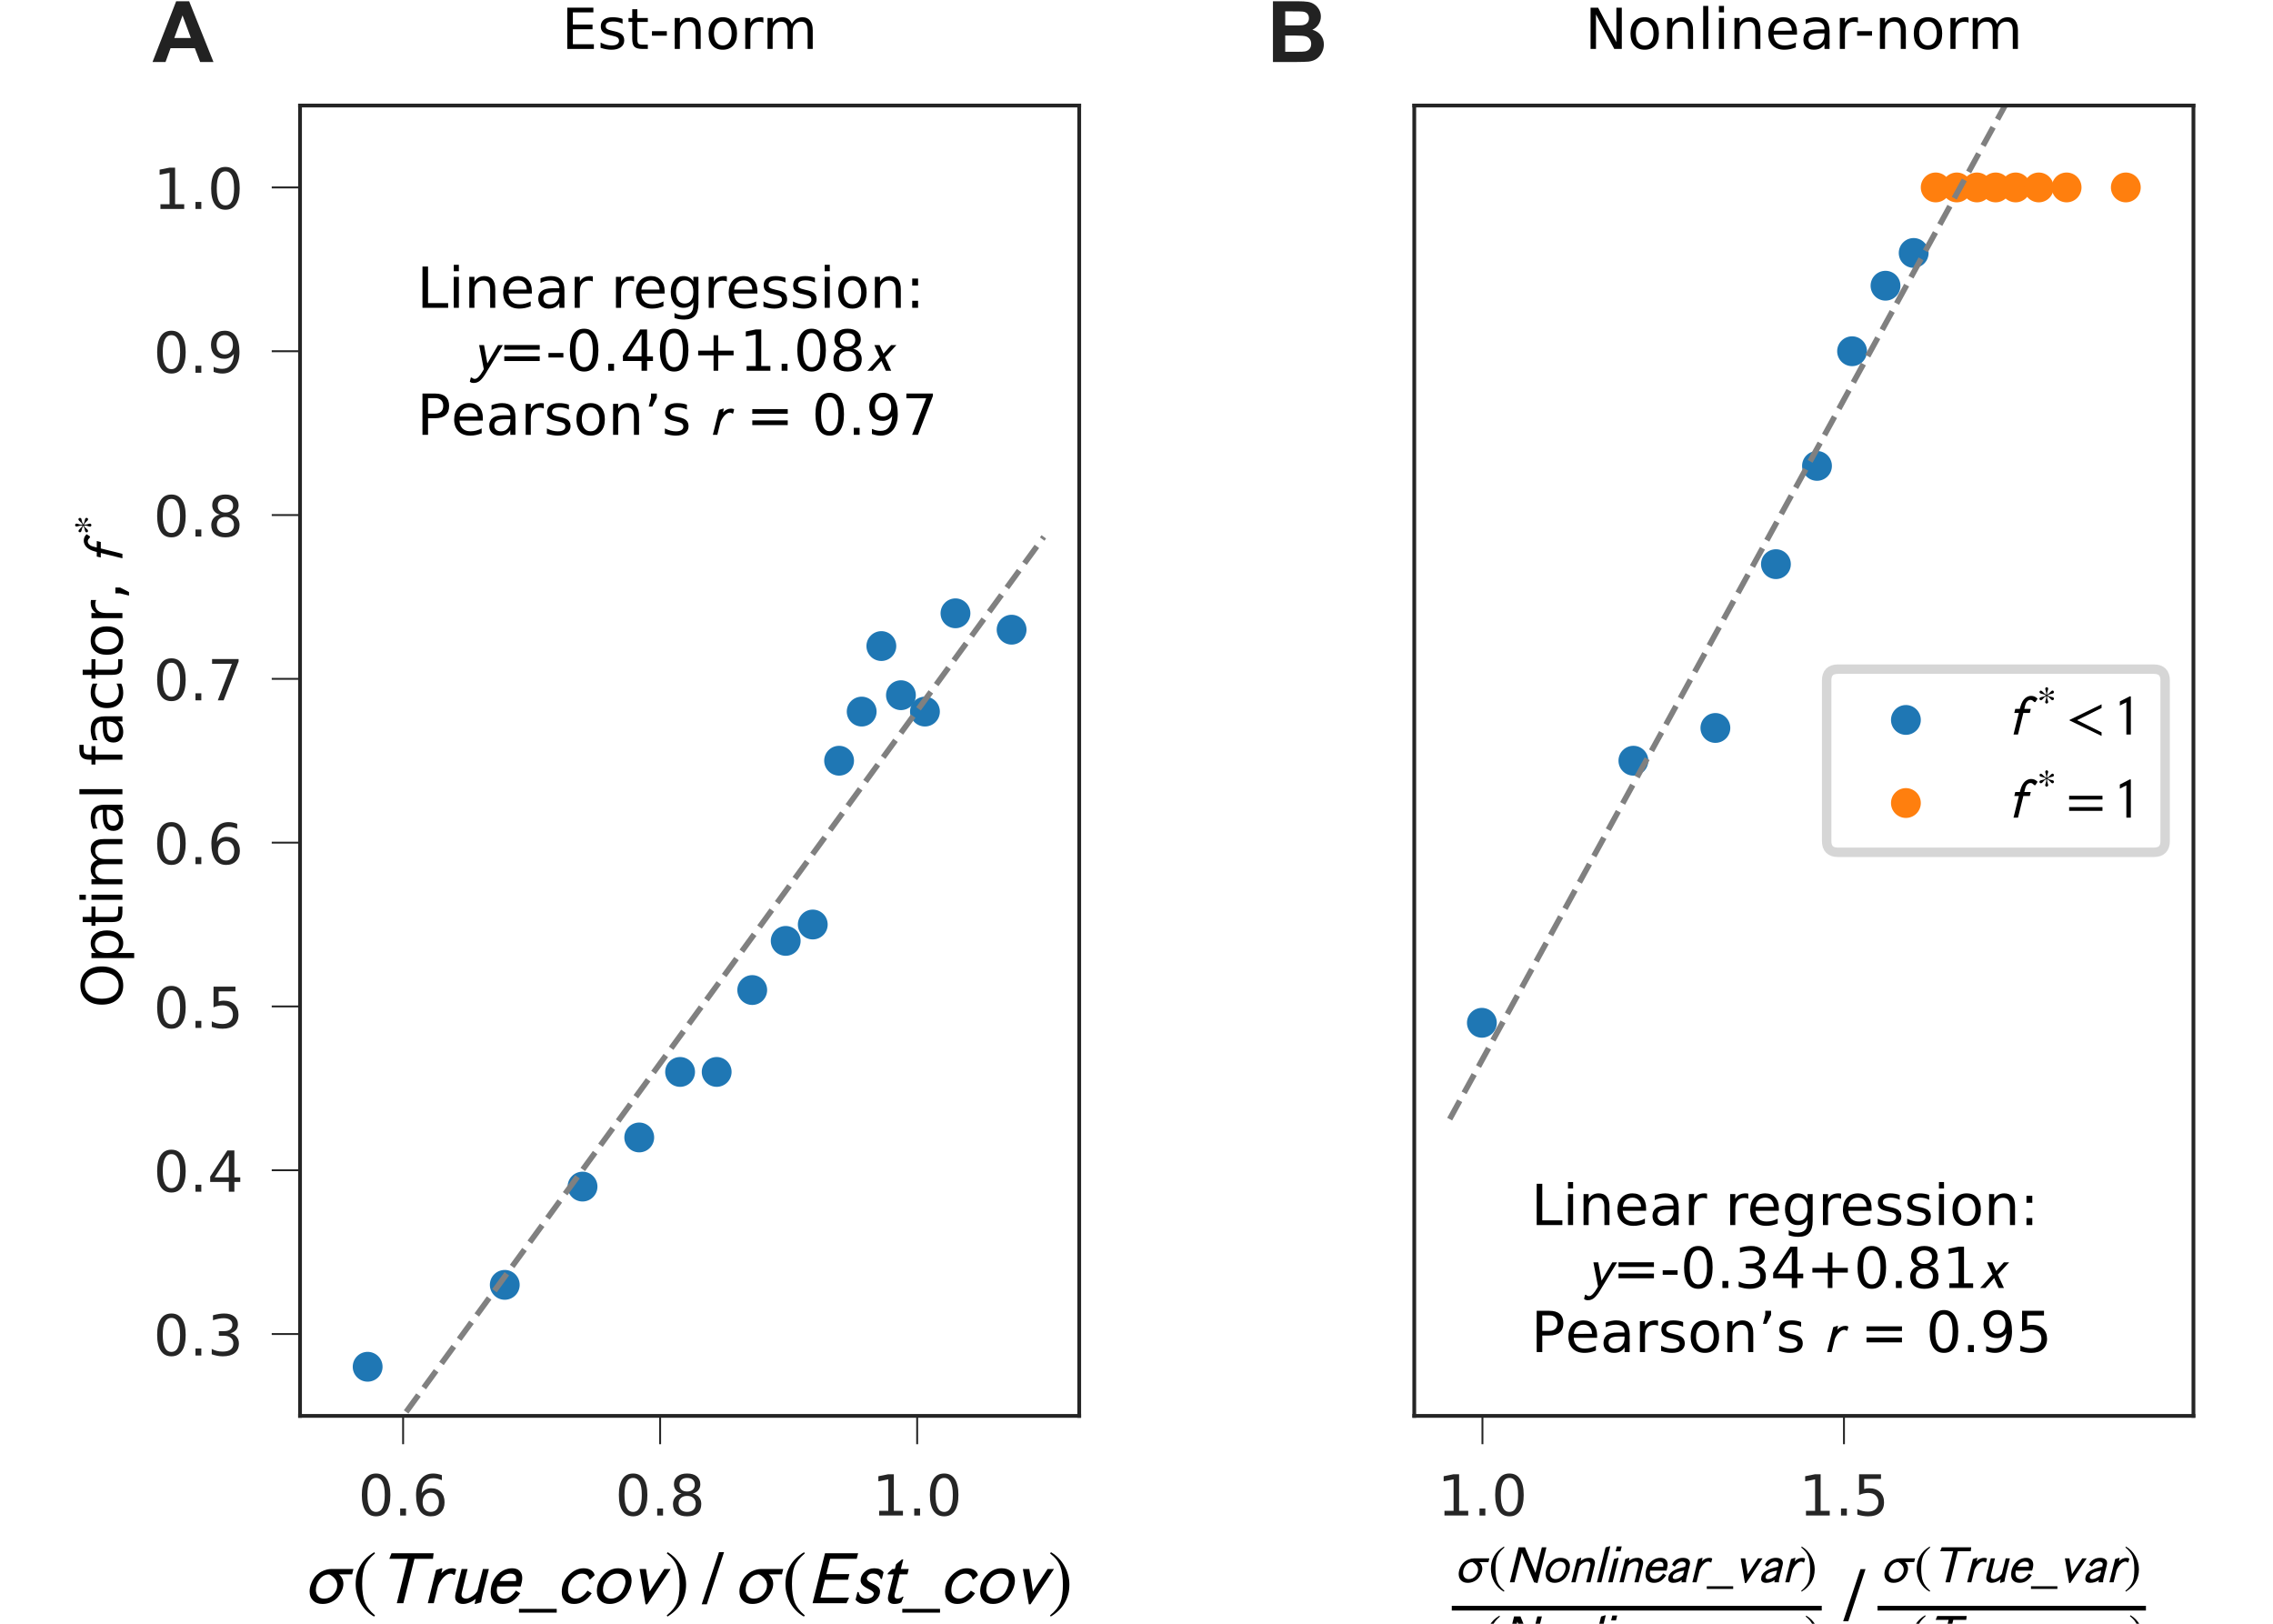 <?xml version="1.0" encoding="utf-8" standalone="no"?>
<!DOCTYPE svg PUBLIC "-//W3C//DTD SVG 1.1//EN"
  "http://www.w3.org/Graphics/SVG/1.1/DTD/svg11.dtd">
<!-- Created with matplotlib (https://matplotlib.org/) -->
<svg height="172.103pt" version="1.1" viewBox="0 0 240.945 172.103" width="240.945pt" xmlns="http://www.w3.org/2000/svg" xmlns:xlink="http://www.w3.org/1999/xlink">
 <defs>
  <style type="text/css">*{stroke-linecap:butt;stroke-linejoin:round;}</style>
 </defs>
 <g id="figure_1">
  <g id="patch_1">
   <path d="M 0 172.103 
L 240.945 172.103 
L 240.945 0 
L 0 0 
z
" style="fill:#ffffff;"/>
  </g>
  <g id="axes_1">
   <g id="patch_2">
    <path d="M 31.805 150.074 
L 114.4 150.074 
L 114.4 11.187 
L 31.805 11.187 
z
" style="fill:none;"/>
   </g>
   <g id="PathCollection_1">
    <defs>
     <path d="M 0 1.581 
C 0.419 1.581 0.822 1.415 1.118 1.118 
C 1.415 0.822 1.581 0.419 1.581 -0 
C 1.581 -0.419 1.415 -0.822 1.118 -1.118 
C 0.822 -1.415 0.419 -1.581 0 -1.581 
C -0.419 -1.581 -0.822 -1.415 -1.118 -1.118 
C -1.415 -0.822 -1.581 -0.419 -1.581 0 
C -1.581 0.419 -1.415 0.822 -1.118 1.118 
C -0.822 1.415 -0.419 1.581 0 1.581 
z
" id="C0_0_eab997dd24"/>
    </defs>
    <g clip-path="url(#p44e374121f)">
     <use style="fill:#1f77b4;" x="38.972" xlink:href="#C0_0_eab997dd24" y="144.866"/>
    </g>
    <g clip-path="url(#p44e374121f)">
     <use style="fill:#1f77b4;" x="53.507" xlink:href="#C0_0_eab997dd24" y="136.185"/>
    </g>
    <g clip-path="url(#p44e374121f)">
     <use style="fill:#1f77b4;" x="61.75" xlink:href="#C0_0_eab997dd24" y="125.769"/>
    </g>
    <g clip-path="url(#p44e374121f)">
     <use style="fill:#1f77b4;" x="67.761" xlink:href="#C0_0_eab997dd24" y="120.561"/>
    </g>
    <g clip-path="url(#p44e374121f)">
     <use style="fill:#1f77b4;" x="72.092" xlink:href="#C0_0_eab997dd24" y="113.616"/>
    </g>
    <g clip-path="url(#p44e374121f)">
     <use style="fill:#1f77b4;" x="75.97" xlink:href="#C0_0_eab997dd24" y="113.616"/>
    </g>
    <g clip-path="url(#p44e374121f)">
     <use style="fill:#1f77b4;" x="79.739" xlink:href="#C0_0_eab997dd24" y="104.936"/>
    </g>
    <g clip-path="url(#p44e374121f)">
     <use style="fill:#1f77b4;" x="83.287" xlink:href="#C0_0_eab997dd24" y="99.728"/>
    </g>
    <g clip-path="url(#p44e374121f)">
     <use style="fill:#1f77b4;" x="86.156" xlink:href="#C0_0_eab997dd24" y="97.991"/>
    </g>
    <g clip-path="url(#p44e374121f)">
     <use style="fill:#1f77b4;" x="88.947" xlink:href="#C0_0_eab997dd24" y="80.63"/>
    </g>
    <g clip-path="url(#p44e374121f)">
     <use style="fill:#1f77b4;" x="91.341" xlink:href="#C0_0_eab997dd24" y="75.422"/>
    </g>
    <g clip-path="url(#p44e374121f)">
     <use style="fill:#1f77b4;" x="93.426" xlink:href="#C0_0_eab997dd24" y="68.478"/>
    </g>
    <g clip-path="url(#p44e374121f)">
     <use style="fill:#1f77b4;" x="95.502" xlink:href="#C0_0_eab997dd24" y="73.686"/>
    </g>
    <g clip-path="url(#p44e374121f)">
     <use style="fill:#1f77b4;" x="98.047" xlink:href="#C0_0_eab997dd24" y="75.422"/>
    </g>
    <g clip-path="url(#p44e374121f)">
     <use style="fill:#1f77b4;" x="101.283" xlink:href="#C0_0_eab997dd24" y="65.006"/>
    </g>
    <g clip-path="url(#p44e374121f)">
     <use style="fill:#1f77b4;" x="107.233" xlink:href="#C0_0_eab997dd24" y="66.742"/>
    </g>
   </g>
   <g id="PathCollection_2">
    <path clip-path="url(#p44e374121f)" d="M 0 173.685 
C 0.419 173.685 0.822 173.518 1.118 173.222 
C 1.415 172.925 1.581 172.523 1.581 172.103 
C 1.581 171.684 1.415 171.282 1.118 170.985 
C 0.822 170.689 0.419 170.522 0 170.522 
C -0.419 170.522 -0.822 170.689 -1.118 170.985 
C -1.415 171.282 -1.581 171.684 -1.581 172.103 
C -1.581 172.523 -1.415 172.925 -1.118 173.222 
C -0.822 173.518 -0.419 173.685 0 173.685 
z
" style="fill:#ff7f0e;"/>
   </g>
   <g id="matplotlib.axis_1">
    <g id="xtick_1">
     <g id="line2d_1">
      <defs>
       <path d="M 0 0 
L 0 3 
" id="m2bb284c5da" style="stroke:#252525;stroke-width:0.2;"/>
      </defs>
      <g>
       <use style="fill:#252525;stroke:#252525;stroke-width:0.2;" x="42.731" xlink:href="#m2bb284c5da" y="150.074"/>
      </g>
     </g>
     <g id="text_1">
      <!-- 0.6 -->
      <g style="fill:#252525;" transform="translate(37.96 160.633)scale(0.06 -0.06)">
       <defs>
        <path d="M 31.781 66.406 
Q 24.172 66.406 20.328 58.906 
Q 16.5 51.422 16.5 36.375 
Q 16.5 21.391 20.328 13.891 
Q 24.172 6.391 31.781 6.391 
Q 39.453 6.391 43.281 13.891 
Q 47.125 21.391 47.125 36.375 
Q 47.125 51.422 43.281 58.906 
Q 39.453 66.406 31.781 66.406 
z
M 31.781 74.219 
Q 44.047 74.219 50.516 64.516 
Q 56.984 54.828 56.984 36.375 
Q 56.984 17.969 50.516 8.266 
Q 44.047 -1.422 31.781 -1.422 
Q 19.531 -1.422 13.062 8.266 
Q 6.594 17.969 6.594 36.375 
Q 6.594 54.828 13.062 64.516 
Q 19.531 74.219 31.781 74.219 
z
" id="DejaVuSans-48"/>
        <path d="M 10.688 12.406 
L 21 12.406 
L 21 0 
L 10.688 0 
z
" id="DejaVuSans-46"/>
        <path d="M 33.016 40.375 
Q 26.375 40.375 22.484 35.828 
Q 18.609 31.297 18.609 23.391 
Q 18.609 15.531 22.484 10.953 
Q 26.375 6.391 33.016 6.391 
Q 39.656 6.391 43.531 10.953 
Q 47.406 15.531 47.406 23.391 
Q 47.406 31.297 43.531 35.828 
Q 39.656 40.375 33.016 40.375 
z
M 52.594 71.297 
L 52.594 62.312 
Q 48.875 64.062 45.094 64.984 
Q 41.312 65.922 37.594 65.922 
Q 27.828 65.922 22.672 59.328 
Q 17.531 52.734 16.797 39.406 
Q 19.672 43.656 24.016 45.922 
Q 28.375 48.188 33.594 48.188 
Q 44.578 48.188 50.953 41.516 
Q 57.328 34.859 57.328 23.391 
Q 57.328 12.156 50.688 5.359 
Q 44.047 -1.422 33.016 -1.422 
Q 20.359 -1.422 13.672 8.266 
Q 6.984 17.969 6.984 36.375 
Q 6.984 53.656 15.188 63.938 
Q 23.391 74.219 37.203 74.219 
Q 40.922 74.219 44.703 73.484 
Q 48.484 72.75 52.594 71.297 
z
" id="DejaVuSans-54"/>
       </defs>
       <use xlink:href="#DejaVuSans-48"/>
       <use x="63.623" xlink:href="#DejaVuSans-46"/>
       <use x="95.41" xlink:href="#DejaVuSans-54"/>
      </g>
     </g>
    </g>
    <g id="xtick_2">
     <g id="line2d_2">
      <g>
       <use style="fill:#252525;stroke:#252525;stroke-width:0.2;" x="69.977" xlink:href="#m2bb284c5da" y="150.074"/>
      </g>
     </g>
     <g id="text_2">
      <!-- 0.8 -->
      <g style="fill:#252525;" transform="translate(65.206 160.633)scale(0.06 -0.06)">
       <defs>
        <path d="M 31.781 34.625 
Q 24.75 34.625 20.719 30.859 
Q 16.703 27.094 16.703 20.516 
Q 16.703 13.922 20.719 10.156 
Q 24.75 6.391 31.781 6.391 
Q 38.812 6.391 42.859 10.172 
Q 46.922 13.969 46.922 20.516 
Q 46.922 27.094 42.891 30.859 
Q 38.875 34.625 31.781 34.625 
z
M 21.922 38.812 
Q 15.578 40.375 12.031 44.719 
Q 8.5 49.078 8.5 55.328 
Q 8.5 64.062 14.719 69.141 
Q 20.953 74.219 31.781 74.219 
Q 42.672 74.219 48.875 69.141 
Q 55.078 64.062 55.078 55.328 
Q 55.078 49.078 51.531 44.719 
Q 48 40.375 41.703 38.812 
Q 48.828 37.156 52.797 32.312 
Q 56.781 27.484 56.781 20.516 
Q 56.781 9.906 50.312 4.234 
Q 43.844 -1.422 31.781 -1.422 
Q 19.734 -1.422 13.25 4.234 
Q 6.781 9.906 6.781 20.516 
Q 6.781 27.484 10.781 32.312 
Q 14.797 37.156 21.922 38.812 
z
M 18.312 54.391 
Q 18.312 48.734 21.844 45.562 
Q 25.391 42.391 31.781 42.391 
Q 38.141 42.391 41.719 45.562 
Q 45.312 48.734 45.312 54.391 
Q 45.312 60.062 41.719 63.234 
Q 38.141 66.406 31.781 66.406 
Q 25.391 66.406 21.844 63.234 
Q 18.312 60.062 18.312 54.391 
z
" id="DejaVuSans-56"/>
       </defs>
       <use xlink:href="#DejaVuSans-48"/>
       <use x="63.623" xlink:href="#DejaVuSans-46"/>
       <use x="95.41" xlink:href="#DejaVuSans-56"/>
      </g>
     </g>
    </g>
    <g id="xtick_3">
     <g id="line2d_3">
      <g>
       <use style="fill:#252525;stroke:#252525;stroke-width:0.2;" x="97.223" xlink:href="#m2bb284c5da" y="150.074"/>
      </g>
     </g>
     <g id="text_3">
      <!-- 1.0 -->
      <g style="fill:#252525;" transform="translate(92.452 160.633)scale(0.06 -0.06)">
       <defs>
        <path d="M 12.406 8.297 
L 28.516 8.297 
L 28.516 63.922 
L 10.984 60.406 
L 10.984 69.391 
L 28.422 72.906 
L 38.281 72.906 
L 38.281 8.297 
L 54.391 8.297 
L 54.391 0 
L 12.406 0 
z
" id="DejaVuSans-49"/>
       </defs>
       <use xlink:href="#DejaVuSans-49"/>
       <use x="63.623" xlink:href="#DejaVuSans-46"/>
       <use x="95.41" xlink:href="#DejaVuSans-48"/>
      </g>
     </g>
    </g>
    <g id="text_4">
     <!-- $\it{\sigma(True\_cov) \: / \: \sigma(Est\_cov)}$ -->
     <g transform="translate(32.462 169.96)scale(0.08 -0.08)">
      <defs>
       <path d="M 62.5 45.297 
L 60.797 38.203 
L 43.5 38.203 
Q 49.203 33.203 49.203 25.594 
Q 49.203 21.5 47.344 17 
Q 45.5 12.5 42.141 8.391 
Q 38.797 4.297 33.391 1.641 
Q 28 -1 21.594 -1 
Q 13.703 -1 9.094 3.547 
Q 4.5 8.094 4.5 15.594 
Q 4.5 21.203 7.047 27.094 
Q 9.594 33 13.297 36.703 
Q 17.594 41 23 43.141 
Q 28.406 45.297 33 45.297 
z
M 41.094 23.703 
Q 41.094 28.797 37.938 32.5 
Q 34.797 36.203 30.594 38.203 
Q 23 38.203 17.891 31.953 
Q 12.797 25.703 12.797 17.703 
Q 12.797 12.406 15.641 9.25 
Q 18.5 6.094 23.5 6.094 
Q 31.297 6.094 36.188 11.688 
Q 41.094 17.297 41.094 23.703 
z
" id="STIXNonUnicode-Italic-57834"/>
       <path d="M 30.406 -16.094 
L 29.203 -17.703 
Q 17.594 -11.094 11.188 0.5 
Q 4.797 12.094 4.797 25.203 
Q 4.797 52.906 29.5 67.594 
L 30.406 66 
Q 20.203 57.297 16.797 48.844 
Q 13.406 40.406 13.406 25.5 
Q 13.406 10.703 16.906 1.5 
Q 20.406 -7.703 30.406 -16.094 
z
" id="STIXGeneral-Regular-40"/>
       <path d="M 74.797 66.203 
L 73.906 58.797 
L 49.406 58.797 
L 34.703 0 
L 26 0 
L 40.594 58.797 
L 16.094 58.797 
L 19 66.203 
z
" id="STIXGeneral-Italic-120347"/>
       <path d="M 43.906 44.703 
L 42.094 37.703 
L 40.094 37.703 
Q 39.797 38.406 38.594 38.797 
Q 37.406 39.203 36.594 39.203 
Q 32.297 39.203 27.891 35 
Q 23.5 30.797 20 23.406 
L 14.203 0 
L 6.297 0 
L 17.203 44 
L 24.797 46.406 
L 25.594 45.906 
L 24.203 39.5 
Q 30.594 46.297 38.594 46.297 
Q 42.297 46.297 43.906 44.703 
z
" id="STIXGeneral-Italic-120371"/>
       <path d="M 53.594 45.297 
L 45.5 12.797 
Q 43.906 6.203 43.297 1.297 
L 35.594 -1.094 
L 34.797 -0.594 
L 36.203 5.906 
Q 32.5 2.703 27.891 0.844 
Q 23.297 -1 19.406 -1 
Q 14.703 -1 11.797 1.547 
Q 8.906 4.094 8.906 8.094 
Q 8.906 10.594 9.5 13.094 
L 17.5 45.297 
L 25.406 45.297 
L 17.906 14.906 
Q 17.406 13 17.406 11.406 
Q 17.406 6.094 23.906 6.094 
Q 26.703 6.094 31.344 9.047 
Q 36 12 38.5 16.094 
L 45.703 45.297 
z
" id="STIXGeneral-Italic-120374"/>
       <path d="M 40.297 16.703 
L 46 13.203 
Q 40.406 5.594 35.156 2.297 
Q 29.906 -1 22.703 -1 
Q 15.406 -1 11.156 3.141 
Q 6.906 7.297 6.906 14.797 
Q 6.906 24.406 11.453 31.797 
Q 16 39.203 22.391 42.75 
Q 28.797 46.297 35.297 46.297 
Q 41.703 46.297 45.203 42.844 
Q 48.703 39.406 48.703 33.406 
Q 48.703 30.5 48 27.703 
L 46.594 22.203 
L 15.703 22.203 
Q 15 19.406 15 16.797 
Q 15 11.703 17.844 8.891 
Q 20.703 6.094 25.297 6.094 
Q 33.203 6.094 40.297 16.703 
z
M 18.797 29.297 
L 40.297 29.297 
Q 40.703 30.906 40.703 32.594 
Q 40.703 39.203 32.703 39.203 
Q 28.703 39.203 24.797 36.703 
Q 20.906 34.203 18.797 29.297 
z
" id="STIXGeneral-Italic-120358"/>
       <path d="M 50 -12.5 
L 0 -12.5 
L 0 -7.5 
L 50 -7.5 
z
" id="STIXGeneral-Regular-95"/>
       <path d="M 50.297 37.094 
L 44.594 31.703 
L 43 31.703 
Q 41.594 39.203 33.5 39.203 
Q 27.094 39.203 21.047 33.094 
Q 15 27 15 16.906 
Q 15 11.797 17.844 8.938 
Q 20.703 6.094 25.297 6.094 
Q 33.406 6.094 40.797 16.594 
L 46.406 13.203 
Q 36.797 -1 22.906 -1 
Q 15.5 -1 11.094 3.203 
Q 6.703 7.406 6.703 15 
Q 6.703 28 15.891 37.141 
Q 25.094 46.297 35.703 46.297 
Q 41.203 46.297 45.141 44 
Q 49.094 41.703 50.297 37.094 
z
" id="STIXGeneral-Italic-120356"/>
       <path d="M 53.594 30 
Q 53.594 25.094 51.547 19.688 
Q 49.5 14.297 45.891 9.641 
Q 42.297 5 36.641 2 
Q 31 -1 24.5 -1 
Q 16.594 -1 12.094 3.703 
Q 7.594 8.406 7.594 16 
Q 7.594 27.5 16.047 36.891 
Q 24.5 46.297 36 46.297 
Q 44.203 46.297 48.891 42 
Q 53.594 37.703 53.594 30 
z
M 45.5 28.203 
Q 45.5 33.406 42.547 36.297 
Q 39.594 39.203 34.297 39.203 
Q 26.797 39.203 21.25 32.5 
Q 15.703 25.797 15.703 17.703 
Q 15.703 12.406 18.547 9.25 
Q 21.406 6.094 26.406 6.094 
Q 31.203 6.094 35.094 8.688 
Q 39 11.297 41.141 15 
Q 43.297 18.703 44.391 22.203 
Q 45.5 25.703 45.5 28.203 
z
" id="STIXGeneral-Italic-120368"/>
       <path d="M 55.5 45.297 
L 24.406 -1.406 
L 22.203 -1.406 
L 14.297 45.297 
L 22.797 45.297 
L 27.594 15.406 
L 47 45.297 
z
" id="STIXGeneral-Italic-120375"/>
       <path d="M 2.906 66 
L 4.094 67.594 
Q 15.5 60.797 22 49.188 
Q 28.5 37.594 28.5 24.703 
Q 28.5 -2.594 3.797 -17.703 
L 2.906 -16.094 
Q 13.203 -7.594 16.547 0.844 
Q 19.906 9.297 19.906 24.406 
Q 19.906 39.594 16.547 48.75 
Q 13.203 57.906 2.906 66 
z
" id="STIXGeneral-Regular-41"/>
       <path d="M 28.703 67.594 
L 5.906 -1.406 
L -0.906 -1.406 
L 22 67.594 
z
" id="STIXGeneral-Regular-47"/>
       <path d="M 67.797 66.203 
L 65.906 58.797 
L 30.703 58.797 
L 25.703 38.594 
L 56.203 38.594 
L 54.297 31.094 
L 23.797 31.094 
L 17.906 7.406 
L 55.797 7.406 
L 52.297 0 
L 7.406 0 
L 23.906 66.203 
z
" id="STIXGeneral-Italic-120332"/>
       <path d="M 43.203 41 
L 41 32.094 
L 39.5 32.094 
Q 37.797 36.5 35.297 37.891 
Q 32.797 39.297 28.891 39.297 
Q 25 39.297 23.047 37.141 
Q 21.094 35 21.094 33 
Q 21.094 31 22.797 29.547 
Q 24.5 28.094 27.797 26.5 
Q 33.797 23.594 36.141 21.344 
Q 38.5 19.094 38.5 15.797 
Q 38.5 9 32.891 4 
Q 27.297 -1 18.594 -1 
Q 14.094 -1 11.391 0.297 
Q 8.703 1.594 6.094 4.5 
L 8.594 14.797 
L 10.094 14.797 
Q 11.906 6.094 21 6.094 
Q 24.406 6.094 27.297 7.844 
Q 30.203 9.594 30.203 12.797 
Q 30.203 14.297 28.594 15.641 
Q 27 17 23.203 18.906 
Q 17.703 21.594 15.25 24.25 
Q 12.797 26.906 12.797 30.297 
Q 12.797 36.5 18 41.391 
Q 23.203 46.297 30.906 46.297 
Q 39.594 46.297 43.203 41 
z
" id="STIXGeneral-Italic-120372"/>
       <path d="M 37.594 45.297 
L 35.906 38.203 
L 25.5 38.203 
L 19.406 13.703 
Q 18.797 11.297 18.797 9.797 
Q 18.797 6.094 22.594 6.094 
Q 26.203 6.094 29.594 8.703 
L 30.797 8.703 
L 27.797 1.203 
Q 24.406 -1 18.5 -1 
Q 14.406 -1 12.25 1.047 
Q 10.094 3.094 10.094 6.703 
Q 10.094 8.203 10.594 10.406 
L 17.594 38.203 
L 9.594 38.203 
L 10 39.906 
L 15.797 45.297 
L 19.297 45.297 
L 20.906 51.703 
L 28.594 58 
L 30.406 58 
L 27.203 45.297 
z
" id="STIXGeneral-Italic-120373"/>
      </defs>
      <use transform="translate(0 0.406)" xlink:href="#STIXNonUnicode-Italic-57834"/>
      <use transform="translate(60.7 0.406)" xlink:href="#STIXGeneral-Regular-40"/>
      <use transform="translate(94 0.406)" xlink:href="#STIXGeneral-Italic-120347"/>
      <use transform="translate(154.8 0.406)" xlink:href="#STIXGeneral-Italic-120371"/>
      <use transform="translate(188.4 0.406)" xlink:href="#STIXGeneral-Italic-120374"/>
      <use transform="translate(237.5 0.406)" xlink:href="#STIXGeneral-Italic-120358"/>
      <use transform="translate(281.9 0.406)" xlink:href="#STIXGeneral-Regular-95"/>
      <use transform="translate(331.9 0.406)" xlink:href="#STIXGeneral-Italic-120356"/>
      <use transform="translate(377.5 0.406)" xlink:href="#STIXGeneral-Italic-120368"/>
      <use transform="translate(427.4 0.406)" xlink:href="#STIXGeneral-Italic-120375"/>
      <use transform="translate(474.8 0.406)" xlink:href="#STIXGeneral-Regular-41"/>
      <use transform="translate(524.9 0.406)" xlink:href="#STIXGeneral-Regular-47"/>
      <use transform="translate(569.5 0.406)" xlink:href="#STIXNonUnicode-Italic-57834"/>
      <use transform="translate(630.2 0.406)" xlink:href="#STIXGeneral-Regular-40"/>
      <use transform="translate(663.5 0.406)" xlink:href="#STIXGeneral-Italic-120332"/>
      <use transform="translate(721.8 0.406)" xlink:href="#STIXGeneral-Italic-120372"/>
      <use transform="translate(760.7 0.406)" xlink:href="#STIXGeneral-Italic-120373"/>
      <use transform="translate(789.8 0.406)" xlink:href="#STIXGeneral-Regular-95"/>
      <use transform="translate(839.799 0.406)" xlink:href="#STIXGeneral-Italic-120356"/>
      <use transform="translate(885.399 0.406)" xlink:href="#STIXGeneral-Italic-120368"/>
      <use transform="translate(935.299 0.406)" xlink:href="#STIXGeneral-Italic-120375"/>
      <use transform="translate(982.699 0.406)" xlink:href="#STIXGeneral-Regular-41"/>
     </g>
    </g>
   </g>
   <g id="matplotlib.axis_2">
    <g id="ytick_1">
     <g id="line2d_4">
      <defs>
       <path d="M 0 0 
L -3 0 
" id="mf39d74ec14" style="stroke:#252525;stroke-width:0.2;"/>
      </defs>
      <g>
       <use style="fill:#252525;stroke:#252525;stroke-width:0.2;" x="31.805" xlink:href="#mf39d74ec14" y="141.394"/>
      </g>
     </g>
     <g id="text_5">
      <!-- 0.3 -->
      <g style="fill:#252525;" transform="translate(16.263 143.673)scale(0.06 -0.06)">
       <defs>
        <path d="M 40.578 39.312 
Q 47.656 37.797 51.625 33 
Q 55.609 28.219 55.609 21.188 
Q 55.609 10.406 48.188 4.484 
Q 40.766 -1.422 27.094 -1.422 
Q 22.516 -1.422 17.656 -0.516 
Q 12.797 0.391 7.625 2.203 
L 7.625 11.719 
Q 11.719 9.328 16.594 8.109 
Q 21.484 6.891 26.812 6.891 
Q 36.078 6.891 40.938 10.547 
Q 45.797 14.203 45.797 21.188 
Q 45.797 27.641 41.281 31.266 
Q 36.766 34.906 28.719 34.906 
L 20.219 34.906 
L 20.219 43.016 
L 29.109 43.016 
Q 36.375 43.016 40.234 45.922 
Q 44.094 48.828 44.094 54.297 
Q 44.094 59.906 40.109 62.906 
Q 36.141 65.922 28.719 65.922 
Q 24.656 65.922 20.016 65.031 
Q 15.375 64.156 9.812 62.312 
L 9.812 71.094 
Q 15.438 72.656 20.344 73.438 
Q 25.25 74.219 29.594 74.219 
Q 40.828 74.219 47.359 69.109 
Q 53.906 64.016 53.906 55.328 
Q 53.906 49.266 50.438 45.094 
Q 46.969 40.922 40.578 39.312 
z
" id="DejaVuSans-51"/>
       </defs>
       <use xlink:href="#DejaVuSans-48"/>
       <use x="63.623" xlink:href="#DejaVuSans-46"/>
       <use x="95.41" xlink:href="#DejaVuSans-51"/>
      </g>
     </g>
    </g>
    <g id="ytick_2">
     <g id="line2d_5">
      <g>
       <use style="fill:#252525;stroke:#252525;stroke-width:0.2;" x="31.805" xlink:href="#mf39d74ec14" y="124.033"/>
      </g>
     </g>
     <g id="text_6">
      <!-- 0.4 -->
      <g style="fill:#252525;" transform="translate(16.263 126.312)scale(0.06 -0.06)">
       <defs>
        <path d="M 37.797 64.312 
L 12.891 25.391 
L 37.797 25.391 
z
M 35.203 72.906 
L 47.609 72.906 
L 47.609 25.391 
L 58.016 25.391 
L 58.016 17.188 
L 47.609 17.188 
L 47.609 0 
L 37.797 0 
L 37.797 17.188 
L 4.891 17.188 
L 4.891 26.703 
z
" id="DejaVuSans-52"/>
       </defs>
       <use xlink:href="#DejaVuSans-48"/>
       <use x="63.623" xlink:href="#DejaVuSans-46"/>
       <use x="95.41" xlink:href="#DejaVuSans-52"/>
      </g>
     </g>
    </g>
    <g id="ytick_3">
     <g id="line2d_6">
      <g>
       <use style="fill:#252525;stroke:#252525;stroke-width:0.2;" x="31.805" xlink:href="#mf39d74ec14" y="106.672"/>
      </g>
     </g>
     <g id="text_7">
      <!-- 0.5 -->
      <g style="fill:#252525;" transform="translate(16.263 108.951)scale(0.06 -0.06)">
       <defs>
        <path d="M 10.797 72.906 
L 49.516 72.906 
L 49.516 64.594 
L 19.828 64.594 
L 19.828 46.734 
Q 21.969 47.469 24.109 47.828 
Q 26.266 48.188 28.422 48.188 
Q 40.625 48.188 47.75 41.5 
Q 54.891 34.812 54.891 23.391 
Q 54.891 11.625 47.562 5.094 
Q 40.234 -1.422 26.906 -1.422 
Q 22.312 -1.422 17.547 -0.641 
Q 12.797 0.141 7.719 1.703 
L 7.719 11.625 
Q 12.109 9.234 16.797 8.062 
Q 21.484 6.891 26.703 6.891 
Q 35.156 6.891 40.078 11.328 
Q 45.016 15.766 45.016 23.391 
Q 45.016 31 40.078 35.438 
Q 35.156 39.891 26.703 39.891 
Q 22.75 39.891 18.812 39.016 
Q 14.891 38.141 10.797 36.281 
z
" id="DejaVuSans-53"/>
       </defs>
       <use xlink:href="#DejaVuSans-48"/>
       <use x="63.623" xlink:href="#DejaVuSans-46"/>
       <use x="95.41" xlink:href="#DejaVuSans-53"/>
      </g>
     </g>
    </g>
    <g id="ytick_4">
     <g id="line2d_7">
      <g>
       <use style="fill:#252525;stroke:#252525;stroke-width:0.2;" x="31.805" xlink:href="#mf39d74ec14" y="89.311"/>
      </g>
     </g>
     <g id="text_8">
      <!-- 0.6 -->
      <g style="fill:#252525;" transform="translate(16.263 91.59)scale(0.06 -0.06)">
       <use xlink:href="#DejaVuSans-48"/>
       <use x="63.623" xlink:href="#DejaVuSans-46"/>
       <use x="95.41" xlink:href="#DejaVuSans-54"/>
      </g>
     </g>
    </g>
    <g id="ytick_5">
     <g id="line2d_8">
      <g>
       <use style="fill:#252525;stroke:#252525;stroke-width:0.2;" x="31.805" xlink:href="#mf39d74ec14" y="71.95"/>
      </g>
     </g>
     <g id="text_9">
      <!-- 0.7 -->
      <g style="fill:#252525;" transform="translate(16.263 74.23)scale(0.06 -0.06)">
       <defs>
        <path d="M 8.203 72.906 
L 55.078 72.906 
L 55.078 68.703 
L 28.609 0 
L 18.312 0 
L 43.219 64.594 
L 8.203 64.594 
z
" id="DejaVuSans-55"/>
       </defs>
       <use xlink:href="#DejaVuSans-48"/>
       <use x="63.623" xlink:href="#DejaVuSans-46"/>
       <use x="95.41" xlink:href="#DejaVuSans-55"/>
      </g>
     </g>
    </g>
    <g id="ytick_6">
     <g id="line2d_9">
      <g>
       <use style="fill:#252525;stroke:#252525;stroke-width:0.2;" x="31.805" xlink:href="#mf39d74ec14" y="54.589"/>
      </g>
     </g>
     <g id="text_10">
      <!-- 0.8 -->
      <g style="fill:#252525;" transform="translate(16.263 56.869)scale(0.06 -0.06)">
       <use xlink:href="#DejaVuSans-48"/>
       <use x="63.623" xlink:href="#DejaVuSans-46"/>
       <use x="95.41" xlink:href="#DejaVuSans-56"/>
      </g>
     </g>
    </g>
    <g id="ytick_7">
     <g id="line2d_10">
      <g>
       <use style="fill:#252525;stroke:#252525;stroke-width:0.2;" x="31.805" xlink:href="#mf39d74ec14" y="37.228"/>
      </g>
     </g>
     <g id="text_11">
      <!-- 0.9 -->
      <g style="fill:#252525;" transform="translate(16.263 39.508)scale(0.06 -0.06)">
       <defs>
        <path d="M 10.984 1.516 
L 10.984 10.5 
Q 14.703 8.734 18.5 7.812 
Q 22.312 6.891 25.984 6.891 
Q 35.75 6.891 40.891 13.453 
Q 46.047 20.016 46.781 33.406 
Q 43.953 29.203 39.594 26.953 
Q 35.25 24.703 29.984 24.703 
Q 19.047 24.703 12.672 31.312 
Q 6.297 37.938 6.297 49.422 
Q 6.297 60.641 12.938 67.422 
Q 19.578 74.219 30.609 74.219 
Q 43.266 74.219 49.922 64.516 
Q 56.594 54.828 56.594 36.375 
Q 56.594 19.141 48.406 8.859 
Q 40.234 -1.422 26.422 -1.422 
Q 22.703 -1.422 18.891 -0.688 
Q 15.094 0.047 10.984 1.516 
z
M 30.609 32.422 
Q 37.25 32.422 41.125 36.953 
Q 45.016 41.5 45.016 49.422 
Q 45.016 57.281 41.125 61.844 
Q 37.25 66.406 30.609 66.406 
Q 23.969 66.406 20.094 61.844 
Q 16.219 57.281 16.219 49.422 
Q 16.219 41.5 20.094 36.953 
Q 23.969 32.422 30.609 32.422 
z
" id="DejaVuSans-57"/>
       </defs>
       <use xlink:href="#DejaVuSans-48"/>
       <use x="63.623" xlink:href="#DejaVuSans-46"/>
       <use x="95.41" xlink:href="#DejaVuSans-57"/>
      </g>
     </g>
    </g>
    <g id="ytick_8">
     <g id="line2d_11">
      <g>
       <use style="fill:#252525;stroke:#252525;stroke-width:0.2;" x="31.805" xlink:href="#mf39d74ec14" y="19.867"/>
      </g>
     </g>
     <g id="text_12">
      <!-- 1.0 -->
      <g style="fill:#252525;" transform="translate(16.263 22.147)scale(0.06 -0.06)">
       <use xlink:href="#DejaVuSans-49"/>
       <use x="63.623" xlink:href="#DejaVuSans-46"/>
       <use x="95.41" xlink:href="#DejaVuSans-48"/>
      </g>
     </g>
    </g>
    <g id="text_13">
     <!-- Optimal factor, $\it{f^{*}}$ -->
     <g transform="translate(13.003 106.82)rotate(-90)scale(0.06 -0.06)">
      <defs>
       <path d="M 39.406 66.219 
Q 28.656 66.219 22.328 58.203 
Q 16.016 50.203 16.016 36.375 
Q 16.016 22.609 22.328 14.594 
Q 28.656 6.594 39.406 6.594 
Q 50.141 6.594 56.422 14.594 
Q 62.703 22.609 62.703 36.375 
Q 62.703 50.203 56.422 58.203 
Q 50.141 66.219 39.406 66.219 
z
M 39.406 74.219 
Q 54.734 74.219 63.906 63.938 
Q 73.094 53.656 73.094 36.375 
Q 73.094 19.141 63.906 8.859 
Q 54.734 -1.422 39.406 -1.422 
Q 24.031 -1.422 14.812 8.828 
Q 5.609 19.094 5.609 36.375 
Q 5.609 53.656 14.812 63.938 
Q 24.031 74.219 39.406 74.219 
z
" id="DejaVuSans-79"/>
       <path d="M 18.109 8.203 
L 18.109 -20.797 
L 9.078 -20.797 
L 9.078 54.688 
L 18.109 54.688 
L 18.109 46.391 
Q 20.953 51.266 25.266 53.625 
Q 29.594 56 35.594 56 
Q 45.562 56 51.781 48.094 
Q 58.016 40.188 58.016 27.297 
Q 58.016 14.406 51.781 6.484 
Q 45.562 -1.422 35.594 -1.422 
Q 29.594 -1.422 25.266 0.953 
Q 20.953 3.328 18.109 8.203 
z
M 48.688 27.297 
Q 48.688 37.203 44.609 42.844 
Q 40.531 48.484 33.406 48.484 
Q 26.266 48.484 22.188 42.844 
Q 18.109 37.203 18.109 27.297 
Q 18.109 17.391 22.188 11.75 
Q 26.266 6.109 33.406 6.109 
Q 40.531 6.109 44.609 11.75 
Q 48.688 17.391 48.688 27.297 
z
" id="DejaVuSans-112"/>
       <path d="M 18.312 70.219 
L 18.312 54.688 
L 36.812 54.688 
L 36.812 47.703 
L 18.312 47.703 
L 18.312 18.016 
Q 18.312 11.328 20.141 9.422 
Q 21.969 7.516 27.594 7.516 
L 36.812 7.516 
L 36.812 0 
L 27.594 0 
Q 17.188 0 13.234 3.875 
Q 9.281 7.766 9.281 18.016 
L 9.281 47.703 
L 2.688 47.703 
L 2.688 54.688 
L 9.281 54.688 
L 9.281 70.219 
z
" id="DejaVuSans-116"/>
       <path d="M 9.422 54.688 
L 18.406 54.688 
L 18.406 0 
L 9.422 0 
z
M 9.422 75.984 
L 18.406 75.984 
L 18.406 64.594 
L 9.422 64.594 
z
" id="DejaVuSans-105"/>
       <path d="M 52 44.188 
Q 55.375 50.25 60.062 53.125 
Q 64.75 56 71.094 56 
Q 79.641 56 84.281 50.016 
Q 88.922 44.047 88.922 33.016 
L 88.922 0 
L 79.891 0 
L 79.891 32.719 
Q 79.891 40.578 77.094 44.375 
Q 74.312 48.188 68.609 48.188 
Q 61.625 48.188 57.562 43.547 
Q 53.516 38.922 53.516 30.906 
L 53.516 0 
L 44.484 0 
L 44.484 32.719 
Q 44.484 40.625 41.703 44.406 
Q 38.922 48.188 33.109 48.188 
Q 26.219 48.188 22.156 43.531 
Q 18.109 38.875 18.109 30.906 
L 18.109 0 
L 9.078 0 
L 9.078 54.688 
L 18.109 54.688 
L 18.109 46.188 
Q 21.188 51.219 25.484 53.609 
Q 29.781 56 35.688 56 
Q 41.656 56 45.828 52.969 
Q 50 49.953 52 44.188 
z
" id="DejaVuSans-109"/>
       <path d="M 34.281 27.484 
Q 23.391 27.484 19.188 25 
Q 14.984 22.516 14.984 16.5 
Q 14.984 11.719 18.141 8.906 
Q 21.297 6.109 26.703 6.109 
Q 34.188 6.109 38.703 11.406 
Q 43.219 16.703 43.219 25.484 
L 43.219 27.484 
z
M 52.203 31.203 
L 52.203 0 
L 43.219 0 
L 43.219 8.297 
Q 40.141 3.328 35.547 0.953 
Q 30.953 -1.422 24.312 -1.422 
Q 15.922 -1.422 10.953 3.297 
Q 6 8.016 6 15.922 
Q 6 25.141 12.172 29.828 
Q 18.359 34.516 30.609 34.516 
L 43.219 34.516 
L 43.219 35.406 
Q 43.219 41.609 39.141 45 
Q 35.062 48.391 27.688 48.391 
Q 23 48.391 18.547 47.266 
Q 14.109 46.141 10.016 43.891 
L 10.016 52.203 
Q 14.938 54.109 19.578 55.047 
Q 24.219 56 28.609 56 
Q 40.484 56 46.344 49.844 
Q 52.203 43.703 52.203 31.203 
z
" id="DejaVuSans-97"/>
       <path d="M 9.422 75.984 
L 18.406 75.984 
L 18.406 0 
L 9.422 0 
z
" id="DejaVuSans-108"/>
       <path id="DejaVuSans-32"/>
       <path d="M 37.109 75.984 
L 37.109 68.5 
L 28.516 68.5 
Q 23.688 68.5 21.797 66.547 
Q 19.922 64.594 19.922 59.516 
L 19.922 54.688 
L 34.719 54.688 
L 34.719 47.703 
L 19.922 47.703 
L 19.922 0 
L 10.891 0 
L 10.891 47.703 
L 2.297 47.703 
L 2.297 54.688 
L 10.891 54.688 
L 10.891 58.5 
Q 10.891 67.625 15.141 71.797 
Q 19.391 75.984 28.609 75.984 
z
" id="DejaVuSans-102"/>
       <path d="M 48.781 52.594 
L 48.781 44.188 
Q 44.969 46.297 41.141 47.344 
Q 37.312 48.391 33.406 48.391 
Q 24.656 48.391 19.812 42.844 
Q 14.984 37.312 14.984 27.297 
Q 14.984 17.281 19.812 11.734 
Q 24.656 6.203 33.406 6.203 
Q 37.312 6.203 41.141 7.25 
Q 44.969 8.297 48.781 10.406 
L 48.781 2.094 
Q 45.016 0.344 40.984 -0.531 
Q 36.969 -1.422 32.422 -1.422 
Q 20.062 -1.422 12.781 6.344 
Q 5.516 14.109 5.516 27.297 
Q 5.516 40.672 12.859 48.328 
Q 20.219 56 33.016 56 
Q 37.156 56 41.109 55.141 
Q 45.062 54.297 48.781 52.594 
z
" id="DejaVuSans-99"/>
       <path d="M 30.609 48.391 
Q 23.391 48.391 19.188 42.75 
Q 14.984 37.109 14.984 27.297 
Q 14.984 17.484 19.156 11.844 
Q 23.344 6.203 30.609 6.203 
Q 37.797 6.203 41.984 11.859 
Q 46.188 17.531 46.188 27.297 
Q 46.188 37.016 41.984 42.703 
Q 37.797 48.391 30.609 48.391 
z
M 30.609 56 
Q 42.328 56 49.016 48.375 
Q 55.719 40.766 55.719 27.297 
Q 55.719 13.875 49.016 6.219 
Q 42.328 -1.422 30.609 -1.422 
Q 18.844 -1.422 12.172 6.219 
Q 5.516 13.875 5.516 27.297 
Q 5.516 40.766 12.172 48.375 
Q 18.844 56 30.609 56 
z
" id="DejaVuSans-111"/>
       <path d="M 41.109 46.297 
Q 39.594 47.172 37.812 47.578 
Q 36.031 48 33.891 48 
Q 26.266 48 22.188 43.047 
Q 18.109 38.094 18.109 28.812 
L 18.109 0 
L 9.078 0 
L 9.078 54.688 
L 18.109 54.688 
L 18.109 46.188 
Q 20.953 51.172 25.484 53.578 
Q 30.031 56 36.531 56 
Q 37.453 56 38.578 55.875 
Q 39.703 55.766 41.062 55.516 
z
" id="DejaVuSans-114"/>
       <path d="M 11.719 12.406 
L 22.016 12.406 
L 22.016 4 
L 14.016 -11.625 
L 7.719 -11.625 
L 11.719 4 
z
" id="DejaVuSans-44"/>
       <path d="M 52.594 63.297 
L 48.797 57.406 
L 47.094 57.297 
Q 44.703 59.5 43.344 60.344 
Q 42 61.203 40.094 61.203 
Q 37 61.203 34.453 58.703 
Q 31.906 56.203 30.594 50.906 
L 29.203 45.297 
L 40.594 45.297 
L 38.906 38.203 
L 27.5 38.203 
L 18 0 
L 10.094 0 
L 19.594 38.203 
L 11.5 38.203 
L 13.203 45.297 
L 21.297 45.297 
L 22.406 49.406 
Q 25.203 59.5 30.797 64.297 
Q 35.797 68.297 41.203 68.297 
Q 48 68.297 52.594 63.297 
z
" id="STIXGeneral-Italic-120359"/>
       <path d="M 26.797 47.094 
L 27.703 46.5 
Q 31.406 44.094 37.297 43.094 
Q 40.703 42.594 42 41.641 
Q 43.297 40.703 43.297 38.797 
Q 43.297 37.094 42.297 36 
Q 41.297 34.906 39.703 34.906 
Q 37.203 34.906 33.703 39.297 
Q 31.406 42.094 26.797 45.094 
L 26 45.594 
L 26 44.703 
Q 26 39.094 28 33.703 
Q 28.906 31.203 28.906 30.406 
Q 28.906 28.906 27.656 27.703 
Q 26.406 26.5 24.906 26.5 
Q 23.5 26.5 22.391 27.594 
Q 21.297 28.703 21.297 30.094 
Q 21.297 31.5 22.5 34.797 
Q 24.094 39.094 24.094 44.703 
L 24.094 45.594 
Q 20.094 43.094 18.906 42 
Q 17.703 40.797 14.797 37.5 
Q 12.594 35 10.5 35 
Q 8.797 35 7.797 36 
Q 6.797 37 6.797 38.594 
Q 6.797 40.5 8.25 41.5 
Q 9.703 42.5 13.094 43.094 
Q 16.594 43.797 18.438 44.5 
Q 20.297 45.203 23.406 47.094 
Q 19.094 49.703 13.703 50.797 
Q 10 51.594 8.5 52.594 
Q 7 53.594 7 55.406 
Q 7 57 7.891 58.047 
Q 8.797 59.094 10.297 59.094 
Q 12.297 59.094 15.203 55.906 
Q 19.406 51.203 24.094 48.594 
L 24.094 49.906 
Q 24.094 54 22.594 59 
Q 21.5 62.297 21.5 64.203 
Q 21.5 65.594 22.547 66.594 
Q 23.594 67.594 25.094 67.594 
Q 26.594 67.594 27.688 66.547 
Q 28.797 65.5 28.797 64 
Q 28.797 62.406 27.703 59.297 
Q 26 54.797 26 51 
L 26 48.594 
Q 29.406 50.594 31.797 52.797 
Q 32.297 53.297 33.641 54.75 
Q 35 56.203 35.797 57 
Q 36.594 57.797 37.641 58.547 
Q 38.703 59.297 39.5 59.297 
Q 41.203 59.297 42.203 58.25 
Q 43.203 57.203 43.203 55.5 
Q 43.203 53.5 42.047 52.547 
Q 40.906 51.594 38 51.203 
Q 32.406 50.297 26.797 47.094 
z
" id="STIXGeneral-Regular-42"/>
      </defs>
      <use transform="translate(0 0.447)" xlink:href="#DejaVuSans-79"/>
      <use transform="translate(78.711 0.447)" xlink:href="#DejaVuSans-112"/>
      <use transform="translate(142.188 0.447)" xlink:href="#DejaVuSans-116"/>
      <use transform="translate(181.396 0.447)" xlink:href="#DejaVuSans-105"/>
      <use transform="translate(209.18 0.447)" xlink:href="#DejaVuSans-109"/>
      <use transform="translate(306.592 0.447)" xlink:href="#DejaVuSans-97"/>
      <use transform="translate(367.871 0.447)" xlink:href="#DejaVuSans-108"/>
      <use transform="translate(395.654 0.447)" xlink:href="#DejaVuSans-32"/>
      <use transform="translate(427.441 0.447)" xlink:href="#DejaVuSans-102"/>
      <use transform="translate(462.646 0.447)" xlink:href="#DejaVuSans-97"/>
      <use transform="translate(523.926 0.447)" xlink:href="#DejaVuSans-99"/>
      <use transform="translate(578.906 0.447)" xlink:href="#DejaVuSans-116"/>
      <use transform="translate(618.115 0.447)" xlink:href="#DejaVuSans-111"/>
      <use transform="translate(679.297 0.447)" xlink:href="#DejaVuSans-114"/>
      <use transform="translate(720.41 0.447)" xlink:href="#DejaVuSans-44"/>
      <use transform="translate(752.197 0.447)" xlink:href="#DejaVuSans-32"/>
      <use transform="translate(783.984 0.447)" xlink:href="#STIXGeneral-Italic-120359"/>
      <use transform="translate(835.171 36.684)scale(0.7)" xlink:href="#STIXGeneral-Regular-42"/>
     </g>
    </g>
   </g>
   <g id="line2d_12">
    <path clip-path="url(#p44e374121f)" d="M 35.559 159.934 
L 110.646 56.902 
" style="fill:none;stroke:#808080;stroke-dasharray:2.22,0.96;stroke-dashoffset:0;stroke-width:0.6;"/>
   </g>
   <g id="patch_3">
    <path d="M 31.805 150.074 
L 31.805 11.187 
" style="fill:none;stroke:#252525;stroke-linecap:square;stroke-linejoin:miter;stroke-width:0.4;"/>
   </g>
   <g id="patch_4">
    <path d="M 114.4 150.074 
L 114.4 11.187 
" style="fill:none;stroke:#252525;stroke-linecap:square;stroke-linejoin:miter;stroke-width:0.4;"/>
   </g>
   <g id="patch_5">
    <path d="M 31.805 150.074 
L 114.4 150.074 
" style="fill:none;stroke:#252525;stroke-linecap:square;stroke-linejoin:miter;stroke-width:0.4;"/>
   </g>
   <g id="patch_6">
    <path d="M 31.805 11.187 
L 114.4 11.187 
" style="fill:none;stroke:#252525;stroke-linecap:square;stroke-linejoin:miter;stroke-width:0.4;"/>
   </g>
   <g id="text_14">
    <!-- Linear regression: -->
    <g transform="translate(44.194 32.625)scale(0.06 -0.06)">
     <defs>
      <path d="M 9.812 72.906 
L 19.672 72.906 
L 19.672 8.297 
L 55.172 8.297 
L 55.172 0 
L 9.812 0 
z
" id="DejaVuSans-76"/>
      <path d="M 54.891 33.016 
L 54.891 0 
L 45.906 0 
L 45.906 32.719 
Q 45.906 40.484 42.875 44.328 
Q 39.844 48.188 33.797 48.188 
Q 26.516 48.188 22.312 43.547 
Q 18.109 38.922 18.109 30.906 
L 18.109 0 
L 9.078 0 
L 9.078 54.688 
L 18.109 54.688 
L 18.109 46.188 
Q 21.344 51.125 25.703 53.562 
Q 30.078 56 35.797 56 
Q 45.219 56 50.047 50.172 
Q 54.891 44.344 54.891 33.016 
z
" id="DejaVuSans-110"/>
      <path d="M 56.203 29.594 
L 56.203 25.203 
L 14.891 25.203 
Q 15.484 15.922 20.484 11.062 
Q 25.484 6.203 34.422 6.203 
Q 39.594 6.203 44.453 7.469 
Q 49.312 8.734 54.109 11.281 
L 54.109 2.781 
Q 49.266 0.734 44.188 -0.344 
Q 39.109 -1.422 33.891 -1.422 
Q 20.797 -1.422 13.156 6.188 
Q 5.516 13.812 5.516 26.812 
Q 5.516 40.234 12.766 48.109 
Q 20.016 56 32.328 56 
Q 43.359 56 49.781 48.891 
Q 56.203 41.797 56.203 29.594 
z
M 47.219 32.234 
Q 47.125 39.594 43.094 43.984 
Q 39.062 48.391 32.422 48.391 
Q 24.906 48.391 20.391 44.141 
Q 15.875 39.891 15.188 32.172 
z
" id="DejaVuSans-101"/>
      <path d="M 45.406 27.984 
Q 45.406 37.75 41.375 43.109 
Q 37.359 48.484 30.078 48.484 
Q 22.859 48.484 18.828 43.109 
Q 14.797 37.75 14.797 27.984 
Q 14.797 18.266 18.828 12.891 
Q 22.859 7.516 30.078 7.516 
Q 37.359 7.516 41.375 12.891 
Q 45.406 18.266 45.406 27.984 
z
M 54.391 6.781 
Q 54.391 -7.172 48.188 -13.984 
Q 42 -20.797 29.203 -20.797 
Q 24.469 -20.797 20.266 -20.094 
Q 16.062 -19.391 12.109 -17.922 
L 12.109 -9.188 
Q 16.062 -11.328 19.922 -12.344 
Q 23.781 -13.375 27.781 -13.375 
Q 36.625 -13.375 41.016 -8.766 
Q 45.406 -4.156 45.406 5.172 
L 45.406 9.625 
Q 42.625 4.781 38.281 2.391 
Q 33.938 0 27.875 0 
Q 17.828 0 11.672 7.656 
Q 5.516 15.328 5.516 27.984 
Q 5.516 40.672 11.672 48.328 
Q 17.828 56 27.875 56 
Q 33.938 56 38.281 53.609 
Q 42.625 51.219 45.406 46.391 
L 45.406 54.688 
L 54.391 54.688 
z
" id="DejaVuSans-103"/>
      <path d="M 44.281 53.078 
L 44.281 44.578 
Q 40.484 46.531 36.375 47.5 
Q 32.281 48.484 27.875 48.484 
Q 21.188 48.484 17.844 46.438 
Q 14.5 44.391 14.5 40.281 
Q 14.5 37.156 16.891 35.375 
Q 19.281 33.594 26.516 31.984 
L 29.594 31.297 
Q 39.156 29.25 43.188 25.516 
Q 47.219 21.781 47.219 15.094 
Q 47.219 7.469 41.188 3.016 
Q 35.156 -1.422 24.609 -1.422 
Q 20.219 -1.422 15.453 -0.562 
Q 10.688 0.297 5.422 2 
L 5.422 11.281 
Q 10.406 8.688 15.234 7.391 
Q 20.062 6.109 24.812 6.109 
Q 31.156 6.109 34.562 8.281 
Q 37.984 10.453 37.984 14.406 
Q 37.984 18.062 35.516 20.016 
Q 33.062 21.969 24.703 23.781 
L 21.578 24.516 
Q 13.234 26.266 9.516 29.906 
Q 5.812 33.547 5.812 39.891 
Q 5.812 47.609 11.281 51.797 
Q 16.75 56 26.812 56 
Q 31.781 56 36.172 55.266 
Q 40.578 54.547 44.281 53.078 
z
" id="DejaVuSans-115"/>
      <path d="M 11.719 12.406 
L 22.016 12.406 
L 22.016 0 
L 11.719 0 
z
M 11.719 51.703 
L 22.016 51.703 
L 22.016 39.312 
L 11.719 39.312 
z
" id="DejaVuSans-58"/>
     </defs>
     <use xlink:href="#DejaVuSans-76"/>
     <use x="55.713" xlink:href="#DejaVuSans-105"/>
     <use x="83.496" xlink:href="#DejaVuSans-110"/>
     <use x="146.875" xlink:href="#DejaVuSans-101"/>
     <use x="208.398" xlink:href="#DejaVuSans-97"/>
     <use x="269.678" xlink:href="#DejaVuSans-114"/>
     <use x="310.791" xlink:href="#DejaVuSans-32"/>
     <use x="342.578" xlink:href="#DejaVuSans-114"/>
     <use x="381.441" xlink:href="#DejaVuSans-101"/>
     <use x="442.965" xlink:href="#DejaVuSans-103"/>
     <use x="506.441" xlink:href="#DejaVuSans-114"/>
     <use x="545.305" xlink:href="#DejaVuSans-101"/>
     <use x="606.828" xlink:href="#DejaVuSans-115"/>
     <use x="658.928" xlink:href="#DejaVuSans-115"/>
     <use x="711.027" xlink:href="#DejaVuSans-105"/>
     <use x="738.811" xlink:href="#DejaVuSans-111"/>
     <use x="799.992" xlink:href="#DejaVuSans-110"/>
     <use x="863.371" xlink:href="#DejaVuSans-58"/>
    </g>
    <!--    $\it{y}$=-0.40+1.08$\it{x}$ -->
    <g transform="translate(44.194 39.343)scale(0.06 -0.06)">
     <defs>
      <path d="M 56.5 45.297 
L 26.406 -4.406 
Q 21 -13.297 16.141 -17.438 
Q 11.297 -21.594 4.906 -21.594 
Q 0.094 -21.594 -1.906 -19.203 
L -0.094 -12 
L 1.5 -12 
Q 4.094 -14.406 6.906 -14.406 
Q 10.094 -14.406 13.797 -10.547 
Q 17.5 -6.703 20.906 -0.594 
Q 21.094 -0.203 21.797 0.938 
Q 22.5 2.094 22.797 2.703 
Q 21.406 10.797 18.297 26.391 
Q 15.203 42 14.594 45.297 
L 23.203 45.297 
L 29.094 13 
L 48 45.297 
z
" id="STIXGeneral-Italic-120378"/>
      <path d="M 10.594 45.406 
L 73.188 45.406 
L 73.188 37.203 
L 10.594 37.203 
z
M 10.594 25.484 
L 73.188 25.484 
L 73.188 17.188 
L 10.594 17.188 
z
" id="DejaVuSans-61"/>
      <path d="M 4.891 31.391 
L 31.203 31.391 
L 31.203 23.391 
L 4.891 23.391 
z
" id="DejaVuSans-45"/>
      <path d="M 46 62.703 
L 46 35.5 
L 73.188 35.5 
L 73.188 27.203 
L 46 27.203 
L 46 0 
L 37.797 0 
L 37.797 27.203 
L 10.594 27.203 
L 10.594 35.5 
L 37.797 35.5 
L 37.797 62.703 
z
" id="DejaVuSans-43"/>
      <path d="M 54.406 45.297 
L 34.406 23.594 
L 45.203 0 
L 35.797 0 
L 27.906 17.5 
L 12.406 0 
L 3 0 
L 25 23.906 
L 15.406 45.297 
L 24.797 45.297 
L 31.594 30.203 
L 45 45.297 
z
" id="STIXGeneral-Italic-120377"/>
     </defs>
     <use transform="translate(0 0.781)" xlink:href="#DejaVuSans-32"/>
     <use transform="translate(31.787 0.781)" xlink:href="#DejaVuSans-32"/>
     <use transform="translate(63.574 0.781)" xlink:href="#DejaVuSans-32"/>
     <use transform="translate(95.361 0.781)" xlink:href="#STIXGeneral-Italic-120378"/>
     <use transform="translate(143.761 0.781)" xlink:href="#DejaVuSans-61"/>
     <use transform="translate(227.55 0.781)" xlink:href="#DejaVuSans-45"/>
     <use transform="translate(263.634 0.781)" xlink:href="#DejaVuSans-48"/>
     <use transform="translate(327.257 0.781)" xlink:href="#DejaVuSans-46"/>
     <use transform="translate(359.045 0.781)" xlink:href="#DejaVuSans-52"/>
     <use transform="translate(422.668 0.781)" xlink:href="#DejaVuSans-48"/>
     <use transform="translate(486.291 0.781)" xlink:href="#DejaVuSans-43"/>
     <use transform="translate(570.08 0.781)" xlink:href="#DejaVuSans-49"/>
     <use transform="translate(633.703 0.781)" xlink:href="#DejaVuSans-46"/>
     <use transform="translate(665.49 0.781)" xlink:href="#DejaVuSans-48"/>
     <use transform="translate(729.113 0.781)" xlink:href="#DejaVuSans-56"/>
     <use transform="translate(792.736 0.781)" xlink:href="#STIXGeneral-Italic-120377"/>
    </g>
    <!-- Pearson’s $\it{r}$ = 0.97 -->
    <g transform="translate(44.194 46.134)scale(0.06 -0.06)">
     <defs>
      <path d="M 19.672 64.797 
L 19.672 37.406 
L 32.078 37.406 
Q 38.969 37.406 42.719 40.969 
Q 46.484 44.531 46.484 51.125 
Q 46.484 57.672 42.719 61.234 
Q 38.969 64.797 32.078 64.797 
z
M 9.812 72.906 
L 32.078 72.906 
Q 44.344 72.906 50.609 67.359 
Q 56.891 61.812 56.891 51.125 
Q 56.891 40.328 50.609 34.812 
Q 44.344 29.297 32.078 29.297 
L 19.672 29.297 
L 19.672 0 
L 9.812 0 
z
" id="DejaVuSans-80"/>
      <path d="M 12.703 72.906 
L 23 72.906 
L 23 65.484 
L 14.984 49.906 
L 8.688 49.906 
L 12.703 65.484 
z
" id="DejaVuSans-8217"/>
     </defs>
     <use transform="translate(0 0.781)" xlink:href="#DejaVuSans-80"/>
     <use transform="translate(60.303 0.781)" xlink:href="#DejaVuSans-101"/>
     <use transform="translate(121.826 0.781)" xlink:href="#DejaVuSans-97"/>
     <use transform="translate(183.105 0.781)" xlink:href="#DejaVuSans-114"/>
     <use transform="translate(224.219 0.781)" xlink:href="#DejaVuSans-115"/>
     <use transform="translate(276.318 0.781)" xlink:href="#DejaVuSans-111"/>
     <use transform="translate(337.5 0.781)" xlink:href="#DejaVuSans-110"/>
     <use transform="translate(400.879 0.781)" xlink:href="#DejaVuSans-8217"/>
     <use transform="translate(432.666 0.781)" xlink:href="#DejaVuSans-115"/>
     <use transform="translate(484.766 0.781)" xlink:href="#DejaVuSans-32"/>
     <use transform="translate(516.553 0.781)" xlink:href="#STIXGeneral-Italic-120371"/>
     <use transform="translate(550.153 0.781)" xlink:href="#DejaVuSans-32"/>
     <use transform="translate(581.94 0.781)" xlink:href="#DejaVuSans-61"/>
     <use transform="translate(665.729 0.781)" xlink:href="#DejaVuSans-32"/>
     <use transform="translate(697.516 0.781)" xlink:href="#DejaVuSans-48"/>
     <use transform="translate(761.139 0.781)" xlink:href="#DejaVuSans-46"/>
     <use transform="translate(792.926 0.781)" xlink:href="#DejaVuSans-57"/>
     <use transform="translate(856.549 0.781)" xlink:href="#DejaVuSans-55"/>
    </g>
    <!--  -->
    <g transform="translate(44.194 52.853)scale(0.06 -0.06)"/>
   </g>
   <g id="text_15">
    <!-- A -->
    <g style="fill:#222222;" transform="translate(16.166 6.575)scale(0.09 -0.09)">
     <defs>
      <path d="M 71.828 0 
L 56.109 0 
L 49.859 16.266 
L 21.234 16.266 
L 15.328 0 
L 0 0 
L 27.875 71.578 
L 43.172 71.578 
z
M 45.219 28.328 
L 35.359 54.891 
L 25.688 28.328 
z
" id="Arial-BoldMT-65"/>
     </defs>
     <use xlink:href="#Arial-BoldMT-65"/>
    </g>
   </g>
   <g id="text_16">
    <!-- Est-norm -->
    <g transform="translate(59.546 5.187)scale(0.06 -0.06)">
     <defs>
      <path d="M 9.812 72.906 
L 55.906 72.906 
L 55.906 64.594 
L 19.672 64.594 
L 19.672 43.016 
L 54.391 43.016 
L 54.391 34.719 
L 19.672 34.719 
L 19.672 8.297 
L 56.781 8.297 
L 56.781 0 
L 9.812 0 
z
" id="DejaVuSans-69"/>
     </defs>
     <use xlink:href="#DejaVuSans-69"/>
     <use x="63.184" xlink:href="#DejaVuSans-115"/>
     <use x="115.283" xlink:href="#DejaVuSans-116"/>
     <use x="154.492" xlink:href="#DejaVuSans-45"/>
     <use x="190.576" xlink:href="#DejaVuSans-110"/>
     <use x="253.955" xlink:href="#DejaVuSans-111"/>
     <use x="315.137" xlink:href="#DejaVuSans-114"/>
     <use x="354.5" xlink:href="#DejaVuSans-109"/>
    </g>
   </g>
  </g>
  <g id="axes_2">
   <g id="patch_7">
    <path d="M 149.916 150.074 
L 232.512 150.074 
L 232.512 11.187 
L 149.916 11.187 
z
" style="fill:none;"/>
   </g>
   <g id="PathCollection_3">
    <defs>
     <path d="M 0 1.581 
C 0.419 1.581 0.822 1.415 1.118 1.118 
C 1.415 0.822 1.581 0.419 1.581 -0 
C 1.581 -0.419 1.415 -0.822 1.118 -1.118 
C 0.822 -1.415 0.419 -1.581 0 -1.581 
C -0.419 -1.581 -0.822 -1.415 -1.118 -1.118 
C -1.415 -0.822 -1.581 -0.419 -1.581 0 
C -1.581 0.419 -1.415 0.822 -1.118 1.118 
C -0.822 1.415 -0.419 1.581 0 1.581 
z
" id="C1_0_1e1b32d245"/>
    </defs>
    <g clip-path="url(#p783df3857c)">
     <use style="fill:#1f77b4;" x="157.084" xlink:href="#C1_0_1e1b32d245" y="108.408"/>
    </g>
    <g clip-path="url(#p783df3857c)">
     <use style="fill:#1f77b4;" x="173.145" xlink:href="#C1_0_1e1b32d245" y="80.63"/>
    </g>
    <g clip-path="url(#p783df3857c)">
     <use style="fill:#1f77b4;" x="181.837" xlink:href="#C1_0_1e1b32d245" y="77.158"/>
    </g>
    <g clip-path="url(#p783df3857c)">
     <use style="fill:#1f77b4;" x="188.254" xlink:href="#C1_0_1e1b32d245" y="59.797"/>
    </g>
    <g clip-path="url(#p783df3857c)">
     <use style="fill:#1f77b4;" x="192.608" xlink:href="#C1_0_1e1b32d245" y="49.381"/>
    </g>
    <g clip-path="url(#p783df3857c)">
     <use style="fill:#1f77b4;" x="196.326" xlink:href="#C1_0_1e1b32d245" y="37.228"/>
    </g>
    <g clip-path="url(#p783df3857c)">
     <use style="fill:#1f77b4;" x="199.87" xlink:href="#C1_0_1e1b32d245" y="30.284"/>
    </g>
    <g clip-path="url(#p783df3857c)">
     <use style="fill:#1f77b4;" x="202.856" xlink:href="#C1_0_1e1b32d245" y="26.812"/>
    </g>
   </g>
   <g id="PathCollection_4">
    <defs>
     <path d="M 0 1.581 
C 0.419 1.581 0.822 1.415 1.118 1.118 
C 1.415 0.822 1.581 0.419 1.581 -0 
C 1.581 -0.419 1.415 -0.822 1.118 -1.118 
C 0.822 -1.415 0.419 -1.581 0 -1.581 
C -0.419 -1.581 -0.822 -1.415 -1.118 -1.118 
C -1.415 -0.822 -1.581 -0.419 -1.581 0 
C -1.581 0.419 -1.415 0.822 -1.118 1.118 
C -0.822 1.415 -0.419 1.581 0 1.581 
z
" id="C2_0_31133e11dd"/>
    </defs>
    <g clip-path="url(#p783df3857c)">
     <use style="fill:#ff7f0e;" x="205.19" xlink:href="#C2_0_31133e11dd" y="19.867"/>
    </g>
    <g clip-path="url(#p783df3857c)">
     <use style="fill:#ff7f0e;" x="207.424" xlink:href="#C2_0_31133e11dd" y="19.867"/>
    </g>
    <g clip-path="url(#p783df3857c)">
     <use style="fill:#ff7f0e;" x="209.56" xlink:href="#C2_0_31133e11dd" y="19.867"/>
    </g>
    <g clip-path="url(#p783df3857c)">
     <use style="fill:#ff7f0e;" x="211.547" xlink:href="#C2_0_31133e11dd" y="19.867"/>
    </g>
    <g clip-path="url(#p783df3857c)">
     <use style="fill:#ff7f0e;" x="213.665" xlink:href="#C2_0_31133e11dd" y="19.867"/>
    </g>
    <g clip-path="url(#p783df3857c)">
     <use style="fill:#ff7f0e;" x="216.115" xlink:href="#C2_0_31133e11dd" y="19.867"/>
    </g>
    <g clip-path="url(#p783df3857c)">
     <use style="fill:#ff7f0e;" x="219.066" xlink:href="#C2_0_31133e11dd" y="19.867"/>
    </g>
    <g clip-path="url(#p783df3857c)">
     <use style="fill:#ff7f0e;" x="225.344" xlink:href="#C2_0_31133e11dd" y="19.867"/>
    </g>
   </g>
   <g id="matplotlib.axis_3">
    <g id="xtick_4">
     <g id="line2d_13">
      <g>
       <use style="fill:#252525;stroke:#252525;stroke-width:0.2;" x="157.144" xlink:href="#m2bb284c5da" y="150.074"/>
      </g>
     </g>
     <g id="text_17">
      <!-- 1.0 -->
      <g style="fill:#252525;" transform="translate(152.373 160.633)scale(0.06 -0.06)">
       <use xlink:href="#DejaVuSans-49"/>
       <use x="63.623" xlink:href="#DejaVuSans-46"/>
       <use x="95.41" xlink:href="#DejaVuSans-48"/>
      </g>
     </g>
    </g>
    <g id="xtick_5">
     <g id="line2d_14">
      <g>
       <use style="fill:#252525;stroke:#252525;stroke-width:0.2;" x="195.466" xlink:href="#m2bb284c5da" y="150.074"/>
      </g>
     </g>
     <g id="text_18">
      <!-- 1.5 -->
      <g style="fill:#252525;" transform="translate(190.695 160.633)scale(0.06 -0.06)">
       <use xlink:href="#DejaVuSans-49"/>
       <use x="63.623" xlink:href="#DejaVuSans-46"/>
       <use x="95.41" xlink:href="#DejaVuSans-53"/>
      </g>
     </g>
    </g>
    <g id="text_19">
     <!-- $\it{\frac{\sigma(Nonlinear\_var)}{\sigma(Nonlinear\_cov)}  \: /  \: \frac{\sigma(True\_var)}{\sigma(True\_cov)}}$ -->
     <g transform="translate(153.894 171.801)scale(0.08 -0.08)">
      <defs>
       <path d="M 76.594 66.203 
L 59.703 -1.406 
L 53.203 0 
L 30.094 56.406 
L 16.094 0 
L 7.406 0 
L 23.906 66.203 
L 36 66.203 
L 55.797 17.797 
L 67.906 66.203 
z
" id="STIXGeneral-Italic-120341"/>
       <path d="M 25.094 45.906 
L 23.906 40.203 
Q 28.406 43.797 32.203 45.047 
Q 36 46.297 40.5 46.297 
Q 45.203 46.297 48.094 43.75 
Q 51 41.203 51 37.203 
Q 51 34.797 50.406 32.094 
L 42.406 0 
L 34.5 0 
L 42 30.406 
Q 42.5 32.594 42.5 33.906 
Q 42.5 39.203 36 39.203 
Q 33.094 39.203 28.641 36.703 
Q 24.203 34.203 21.703 30.203 
L 14.203 0 
L 6.297 0 
L 17.203 44 
L 24.297 46.406 
z
" id="STIXGeneral-Italic-120367"/>
       <path d="M 31.297 67.906 
L 14.406 0 
L 6.094 0 
L 22.5 66 
L 30.5 68.406 
z
" id="STIXGeneral-Italic-120365"/>
       <path d="M 32.5 67.906 
L 30.203 58.594 
L 21 58.594 
L 23.297 67.906 
z
M 26.594 45.906 
L 15.203 0 
L 6.906 0 
L 17.797 44 
L 25.797 46.406 
z
" id="STIXGeneral-Italic-120362"/>
       <path d="M 16.906 30.203 
L 12.797 33.297 
Q 15.797 40.094 21.344 43.188 
Q 26.906 46.297 33.406 46.297 
Q 39.703 46.297 43.203 43.641 
Q 46.703 41 46.703 36.203 
Q 46.703 34.797 46.203 32.594 
L 39.906 7.594 
Q 39.094 4.703 39.094 0 
L 30.594 0 
L 31.094 4.406 
Q 23.906 -1 14.906 -1 
Q 10.5 -1 8 0.953 
Q 5.5 2.906 5.5 6.594 
Q 5.5 23.406 37.5 29.406 
L 38.297 32.703 
Q 38.5 33.703 38.5 34.203 
Q 38.5 36.5 36.547 37.844 
Q 34.594 39.203 31.406 39.203 
Q 23.797 39.203 18.406 30.203 
z
M 33.406 13.203 
L 35.703 22.203 
Q 13.906 18.703 13.906 9.594 
Q 13.906 6.094 18.703 6.094 
Q 25.5 6.094 33.406 13.203 
z
" id="STIXGeneral-Italic-120354"/>
      </defs>
      <use transform="translate(6 51.116)scale(0.7)" xlink:href="#STIXNonUnicode-Italic-57834"/>
      <use transform="translate(48.49 51.116)scale(0.7)" xlink:href="#STIXGeneral-Regular-40"/>
      <use transform="translate(71.8 51.116)scale(0.7)" xlink:href="#STIXGeneral-Italic-120341"/>
      <use transform="translate(119.05 51.116)scale(0.7)" xlink:href="#STIXGeneral-Italic-120368"/>
      <use transform="translate(153.98 51.116)scale(0.7)" xlink:href="#STIXGeneral-Italic-120367"/>
      <use transform="translate(188.07 51.116)scale(0.7)" xlink:href="#STIXGeneral-Italic-120365"/>
      <use transform="translate(202.42 51.116)scale(0.7)" xlink:href="#STIXGeneral-Italic-120362"/>
      <use transform="translate(217.82 51.116)scale(0.7)" xlink:href="#STIXGeneral-Italic-120367"/>
      <use transform="translate(251.91 51.116)scale(0.7)" xlink:href="#STIXGeneral-Italic-120358"/>
      <use transform="translate(282.99 51.116)scale(0.7)" xlink:href="#STIXGeneral-Italic-120354"/>
      <use transform="translate(314.35 51.116)scale(0.7)" xlink:href="#STIXGeneral-Italic-120371"/>
      <use transform="translate(337.87 51.116)scale(0.7)" xlink:href="#STIXGeneral-Regular-95"/>
      <use transform="translate(372.87 51.116)scale(0.7)" xlink:href="#STIXGeneral-Italic-120375"/>
      <use transform="translate(406.05 51.116)scale(0.7)" xlink:href="#STIXGeneral-Italic-120354"/>
      <use transform="translate(437.41 51.116)scale(0.7)" xlink:href="#STIXGeneral-Italic-120371"/>
      <use transform="translate(460.93 51.116)scale(0.7)" xlink:href="#STIXGeneral-Regular-41"/>
      <use transform="translate(0 -40.411)scale(0.7)" xlink:href="#STIXNonUnicode-Italic-57834"/>
      <use transform="translate(42.49 -40.411)scale(0.7)" xlink:href="#STIXGeneral-Regular-40"/>
      <use transform="translate(65.8 -40.411)scale(0.7)" xlink:href="#STIXGeneral-Italic-120341"/>
      <use transform="translate(113.05 -40.411)scale(0.7)" xlink:href="#STIXGeneral-Italic-120368"/>
      <use transform="translate(147.98 -40.411)scale(0.7)" xlink:href="#STIXGeneral-Italic-120367"/>
      <use transform="translate(182.07 -40.411)scale(0.7)" xlink:href="#STIXGeneral-Italic-120365"/>
      <use transform="translate(196.42 -40.411)scale(0.7)" xlink:href="#STIXGeneral-Italic-120362"/>
      <use transform="translate(211.82 -40.411)scale(0.7)" xlink:href="#STIXGeneral-Italic-120367"/>
      <use transform="translate(245.91 -40.411)scale(0.7)" xlink:href="#STIXGeneral-Italic-120358"/>
      <use transform="translate(276.99 -40.411)scale(0.7)" xlink:href="#STIXGeneral-Italic-120354"/>
      <use transform="translate(308.35 -40.411)scale(0.7)" xlink:href="#STIXGeneral-Italic-120371"/>
      <use transform="translate(331.87 -40.411)scale(0.7)" xlink:href="#STIXGeneral-Regular-95"/>
      <use transform="translate(366.87 -40.411)scale(0.7)" xlink:href="#STIXGeneral-Italic-120356"/>
      <use transform="translate(398.79 -40.411)scale(0.7)" xlink:href="#STIXGeneral-Italic-120368"/>
      <use transform="translate(433.72 -40.411)scale(0.7)" xlink:href="#STIXGeneral-Italic-120375"/>
      <use transform="translate(466.9 -40.411)scale(0.7)" xlink:href="#STIXGeneral-Regular-41"/>
      <use transform="translate(519.51 0.927)" xlink:href="#STIXGeneral-Regular-47"/>
      <use transform="translate(570.11 51.116)scale(0.7)" xlink:href="#STIXNonUnicode-Italic-57834"/>
      <use transform="translate(612.6 51.116)scale(0.7)" xlink:href="#STIXGeneral-Regular-40"/>
      <use transform="translate(635.91 51.116)scale(0.7)" xlink:href="#STIXGeneral-Italic-120347"/>
      <use transform="translate(678.47 51.116)scale(0.7)" xlink:href="#STIXGeneral-Italic-120371"/>
      <use transform="translate(701.99 51.116)scale(0.7)" xlink:href="#STIXGeneral-Italic-120374"/>
      <use transform="translate(736.36 51.116)scale(0.7)" xlink:href="#STIXGeneral-Italic-120358"/>
      <use transform="translate(767.44 51.116)scale(0.7)" xlink:href="#STIXGeneral-Regular-95"/>
      <use transform="translate(802.439 51.116)scale(0.7)" xlink:href="#STIXGeneral-Italic-120375"/>
      <use transform="translate(835.619 51.116)scale(0.7)" xlink:href="#STIXGeneral-Italic-120354"/>
      <use transform="translate(866.979 51.116)scale(0.7)" xlink:href="#STIXGeneral-Italic-120371"/>
      <use transform="translate(890.499 51.116)scale(0.7)" xlink:href="#STIXGeneral-Regular-41"/>
      <use transform="translate(564.11 -39.842)scale(0.7)" xlink:href="#STIXNonUnicode-Italic-57834"/>
      <use transform="translate(606.6 -39.842)scale(0.7)" xlink:href="#STIXGeneral-Regular-40"/>
      <use transform="translate(629.91 -39.842)scale(0.7)" xlink:href="#STIXGeneral-Italic-120347"/>
      <use transform="translate(672.47 -39.842)scale(0.7)" xlink:href="#STIXGeneral-Italic-120371"/>
      <use transform="translate(695.99 -39.842)scale(0.7)" xlink:href="#STIXGeneral-Italic-120374"/>
      <use transform="translate(730.36 -39.842)scale(0.7)" xlink:href="#STIXGeneral-Italic-120358"/>
      <use transform="translate(761.44 -39.842)scale(0.7)" xlink:href="#STIXGeneral-Regular-95"/>
      <use transform="translate(796.439 -39.842)scale(0.7)" xlink:href="#STIXGeneral-Italic-120356"/>
      <use transform="translate(828.359 -39.842)scale(0.7)" xlink:href="#STIXGeneral-Italic-120368"/>
      <use transform="translate(863.289 -39.842)scale(0.7)" xlink:href="#STIXGeneral-Italic-120375"/>
      <use transform="translate(896.469 -39.842)scale(0.7)" xlink:href="#STIXGeneral-Regular-41"/>
      <path d="M 0 13.723 
L 0 19.973 
L 490.21 19.973 
L 490.21 13.723 
L 0 13.723 
z
"/>
      <path d="M 564.11 13.723 
L 564.11 19.973 
L 919.779 19.973 
L 919.779 13.723 
L 564.11 13.723 
z
"/>
     </g>
    </g>
   </g>
   <g id="matplotlib.axis_4"/>
   <g id="line2d_15">
    <path clip-path="url(#p783df3857c)" d="M 153.671 118.619 
L 219.217 -1 
" style="fill:none;stroke:#808080;stroke-dasharray:2.22,0.96;stroke-dashoffset:0;stroke-width:0.6;"/>
   </g>
   <g id="patch_8">
    <path d="M 149.916 150.074 
L 149.916 11.187 
" style="fill:none;stroke:#252525;stroke-linecap:square;stroke-linejoin:miter;stroke-width:0.4;"/>
   </g>
   <g id="patch_9">
    <path d="M 232.512 150.074 
L 232.512 11.187 
" style="fill:none;stroke:#252525;stroke-linecap:square;stroke-linejoin:miter;stroke-width:0.4;"/>
   </g>
   <g id="patch_10">
    <path d="M 149.916 150.074 
L 232.512 150.074 
" style="fill:none;stroke:#252525;stroke-linecap:square;stroke-linejoin:miter;stroke-width:0.4;"/>
   </g>
   <g id="patch_11">
    <path d="M 149.916 11.187 
L 232.512 11.187 
" style="fill:none;stroke:#252525;stroke-linecap:square;stroke-linejoin:miter;stroke-width:0.4;"/>
   </g>
   <g id="text_20">
    <!-- Linear regression: -->
    <g transform="translate(162.306 129.846)scale(0.06 -0.06)">
     <use xlink:href="#DejaVuSans-76"/>
     <use x="55.713" xlink:href="#DejaVuSans-105"/>
     <use x="83.496" xlink:href="#DejaVuSans-110"/>
     <use x="146.875" xlink:href="#DejaVuSans-101"/>
     <use x="208.398" xlink:href="#DejaVuSans-97"/>
     <use x="269.678" xlink:href="#DejaVuSans-114"/>
     <use x="310.791" xlink:href="#DejaVuSans-32"/>
     <use x="342.578" xlink:href="#DejaVuSans-114"/>
     <use x="381.441" xlink:href="#DejaVuSans-101"/>
     <use x="442.965" xlink:href="#DejaVuSans-103"/>
     <use x="506.441" xlink:href="#DejaVuSans-114"/>
     <use x="545.305" xlink:href="#DejaVuSans-101"/>
     <use x="606.828" xlink:href="#DejaVuSans-115"/>
     <use x="658.928" xlink:href="#DejaVuSans-115"/>
     <use x="711.027" xlink:href="#DejaVuSans-105"/>
     <use x="738.811" xlink:href="#DejaVuSans-111"/>
     <use x="799.992" xlink:href="#DejaVuSans-110"/>
     <use x="863.371" xlink:href="#DejaVuSans-58"/>
    </g>
    <!--    $\it{y}$=-0.34+0.81$\it{x}$ -->
    <g transform="translate(162.306 136.565)scale(0.06 -0.06)">
     <use transform="translate(0 0.781)" xlink:href="#DejaVuSans-32"/>
     <use transform="translate(31.787 0.781)" xlink:href="#DejaVuSans-32"/>
     <use transform="translate(63.574 0.781)" xlink:href="#DejaVuSans-32"/>
     <use transform="translate(95.361 0.781)" xlink:href="#STIXGeneral-Italic-120378"/>
     <use transform="translate(143.761 0.781)" xlink:href="#DejaVuSans-61"/>
     <use transform="translate(227.55 0.781)" xlink:href="#DejaVuSans-45"/>
     <use transform="translate(263.634 0.781)" xlink:href="#DejaVuSans-48"/>
     <use transform="translate(327.257 0.781)" xlink:href="#DejaVuSans-46"/>
     <use transform="translate(359.045 0.781)" xlink:href="#DejaVuSans-51"/>
     <use transform="translate(422.668 0.781)" xlink:href="#DejaVuSans-52"/>
     <use transform="translate(486.291 0.781)" xlink:href="#DejaVuSans-43"/>
     <use transform="translate(570.08 0.781)" xlink:href="#DejaVuSans-48"/>
     <use transform="translate(633.703 0.781)" xlink:href="#DejaVuSans-46"/>
     <use transform="translate(662.865 0.781)" xlink:href="#DejaVuSans-56"/>
     <use transform="translate(726.488 0.781)" xlink:href="#DejaVuSans-49"/>
     <use transform="translate(790.111 0.781)" xlink:href="#STIXGeneral-Italic-120377"/>
    </g>
    <!-- Pearson’s $\it{r}$ = 0.95 -->
    <g transform="translate(162.306 143.356)scale(0.06 -0.06)">
     <use transform="translate(0 0.781)" xlink:href="#DejaVuSans-80"/>
     <use transform="translate(60.303 0.781)" xlink:href="#DejaVuSans-101"/>
     <use transform="translate(121.826 0.781)" xlink:href="#DejaVuSans-97"/>
     <use transform="translate(183.105 0.781)" xlink:href="#DejaVuSans-114"/>
     <use transform="translate(224.219 0.781)" xlink:href="#DejaVuSans-115"/>
     <use transform="translate(276.318 0.781)" xlink:href="#DejaVuSans-111"/>
     <use transform="translate(337.5 0.781)" xlink:href="#DejaVuSans-110"/>
     <use transform="translate(400.879 0.781)" xlink:href="#DejaVuSans-8217"/>
     <use transform="translate(432.666 0.781)" xlink:href="#DejaVuSans-115"/>
     <use transform="translate(484.766 0.781)" xlink:href="#DejaVuSans-32"/>
     <use transform="translate(516.553 0.781)" xlink:href="#STIXGeneral-Italic-120371"/>
     <use transform="translate(550.153 0.781)" xlink:href="#DejaVuSans-32"/>
     <use transform="translate(581.94 0.781)" xlink:href="#DejaVuSans-61"/>
     <use transform="translate(665.729 0.781)" xlink:href="#DejaVuSans-32"/>
     <use transform="translate(697.516 0.781)" xlink:href="#DejaVuSans-48"/>
     <use transform="translate(761.139 0.781)" xlink:href="#DejaVuSans-46"/>
     <use transform="translate(792.926 0.781)" xlink:href="#DejaVuSans-57"/>
     <use transform="translate(856.549 0.781)" xlink:href="#DejaVuSans-53"/>
    </g>
    <!--  -->
    <g transform="translate(162.306 150.074)scale(0.06 -0.06)"/>
   </g>
   <g id="text_21">
    <!-- B -->
    <g style="fill:#222222;" transform="translate(134.277 6.575)scale(0.09 -0.09)">
     <defs>
      <path d="M 7.328 71.578 
L 35.938 71.578 
Q 44.438 71.578 48.609 70.875 
Q 52.781 70.172 56.078 67.922 
Q 59.375 65.672 61.562 61.938 
Q 63.766 58.203 63.766 53.562 
Q 63.766 48.531 61.047 44.328 
Q 58.344 40.141 53.719 38.031 
Q 60.25 36.141 63.766 31.547 
Q 67.281 26.953 67.281 20.75 
Q 67.281 15.875 65.016 11.25 
Q 62.75 6.641 58.812 3.875 
Q 54.891 1.125 49.125 0.484 
Q 45.516 0.094 31.688 0 
L 7.328 0 
z
M 21.781 59.672 
L 21.781 43.109 
L 31.25 43.109 
Q 39.703 43.109 41.75 43.359 
Q 45.453 43.797 47.578 45.922 
Q 49.703 48.047 49.703 51.516 
Q 49.703 54.828 47.875 56.906 
Q 46.047 58.984 42.438 59.422 
Q 40.281 59.672 30.078 59.672 
z
M 21.781 31.203 
L 21.781 12.062 
L 35.156 12.062 
Q 42.969 12.062 45.062 12.5 
Q 48.297 13.094 50.312 15.359 
Q 52.344 17.625 52.344 21.438 
Q 52.344 24.656 50.781 26.906 
Q 49.219 29.156 46.266 30.172 
Q 43.312 31.203 33.453 31.203 
z
" id="Arial-BoldMT-66"/>
     </defs>
     <use xlink:href="#Arial-BoldMT-66"/>
    </g>
   </g>
   <g id="text_22">
    <!-- Nonlinear-norm -->
    <g transform="translate(168.016 5.187)scale(0.06 -0.06)">
     <defs>
      <path d="M 9.812 72.906 
L 23.094 72.906 
L 55.422 11.922 
L 55.422 72.906 
L 64.984 72.906 
L 64.984 0 
L 51.703 0 
L 19.391 60.984 
L 19.391 0 
L 9.812 0 
z
" id="DejaVuSans-78"/>
     </defs>
     <use xlink:href="#DejaVuSans-78"/>
     <use x="74.805" xlink:href="#DejaVuSans-111"/>
     <use x="135.986" xlink:href="#DejaVuSans-110"/>
     <use x="199.365" xlink:href="#DejaVuSans-108"/>
     <use x="227.148" xlink:href="#DejaVuSans-105"/>
     <use x="254.932" xlink:href="#DejaVuSans-110"/>
     <use x="318.311" xlink:href="#DejaVuSans-101"/>
     <use x="379.834" xlink:href="#DejaVuSans-97"/>
     <use x="441.113" xlink:href="#DejaVuSans-114"/>
     <use x="475.852" xlink:href="#DejaVuSans-45"/>
     <use x="511.936" xlink:href="#DejaVuSans-110"/>
     <use x="575.314" xlink:href="#DejaVuSans-111"/>
     <use x="636.496" xlink:href="#DejaVuSans-114"/>
     <use x="675.859" xlink:href="#DejaVuSans-109"/>
    </g>
   </g>
   <g id="legend_1">
    <g id="patch_12">
     <path d="M 194.832 90.337 
L 228.312 90.337 
Q 229.512 90.337 229.512 89.137 
L 229.512 72.124 
Q 229.512 70.924 228.312 70.924 
L 194.832 70.924 
Q 193.632 70.924 193.632 72.124 
L 193.632 89.137 
Q 193.632 90.337 194.832 90.337 
z
" style="fill:#ffffff;opacity:0.8;stroke:#cccccc;stroke-linejoin:miter;"/>
    </g>
    <g id="PathCollection_5">
     <path d="M 202.032 77.889 
C 202.451 77.889 202.853 77.722 203.15 77.426 
C 203.446 77.129 203.613 76.727 203.613 76.308 
C 203.613 75.888 203.446 75.486 203.15 75.19 
C 202.853 74.893 202.451 74.727 202.032 74.727 
C 201.612 74.727 201.21 74.893 200.914 75.19 
C 200.617 75.486 200.451 75.888 200.451 76.308 
C 200.451 76.727 200.617 77.129 200.914 77.426 
C 201.21 77.722 201.612 77.889 202.032 77.889 
z
" style="fill:#1f77b4;"/>
    </g>
    <g id="text_23">
     <!-- $\it{f^{*} &lt; 1}$ -->
     <g transform="translate(212.832 77.883)scale(0.06 -0.06)">
      <defs>
       <path d="M 62.094 -2.406 
L 5.594 24.906 
L 5.594 25.906 
L 62.094 53.406 
L 62.094 46.906 
L 18.906 25.406 
L 62.094 3.906 
z
" id="STIXGeneral-Regular-60"/>
       <path d="M 30.203 0 
L 22.297 0 
L 22.297 57 
Q 20.094 56 15.75 53.75 
Q 11.406 51.5 10.797 51.203 
L 10.797 58.5 
L 28.797 67.703 
L 30.203 67.203 
z
" id="STIXGeneral-Regular-120803"/>
      </defs>
      <use transform="translate(0 0.447)" xlink:href="#STIXGeneral-Italic-120359"/>
      <use transform="translate(51.187 36.684)scale(0.7)" xlink:href="#STIXGeneral-Regular-42"/>
      <use transform="translate(103.572 0.447)" xlink:href="#STIXGeneral-Regular-60"/>
      <use transform="translate(187.192 0.447)" xlink:href="#STIXGeneral-Regular-120803"/>
     </g>
    </g>
    <g id="PathCollection_6">
     <path d="M 202.032 86.696 
C 202.451 86.696 202.853 86.529 203.15 86.233 
C 203.446 85.936 203.613 85.534 203.613 85.115 
C 203.613 84.695 203.446 84.293 203.15 83.997 
C 202.853 83.7 202.451 83.533 202.032 83.533 
C 201.612 83.533 201.21 83.7 200.914 83.997 
C 200.617 84.293 200.451 84.695 200.451 85.115 
C 200.451 85.534 200.617 85.936 200.914 86.233 
C 201.21 86.529 201.612 86.696 202.032 86.696 
z
" style="fill:#ff7f0e;"/>
    </g>
    <g id="text_24">
     <!-- $\it{f^{*} = 1}$ -->
     <g transform="translate(212.832 86.69)scale(0.06 -0.06)">
      <defs>
       <path d="M 63.703 32 
L 4.797 32 
L 4.797 38.594 
L 63.703 38.594 
z
M 63.703 12 
L 4.797 12 
L 4.797 18.594 
L 63.703 18.594 
z
" id="STIXGeneral-Regular-61"/>
      </defs>
      <use transform="translate(0 0.447)" xlink:href="#STIXGeneral-Italic-120359"/>
      <use transform="translate(51.187 36.684)scale(0.7)" xlink:href="#STIXGeneral-Regular-42"/>
      <use transform="translate(103.572 0.447)" xlink:href="#STIXGeneral-Regular-61"/>
      <use transform="translate(187.192 0.447)" xlink:href="#STIXGeneral-Regular-120803"/>
     </g>
    </g>
   </g>
  </g>
 </g>
 <defs>
  <clipPath id="p44e374121f">
   <rect height="138.888" width="82.596" x="31.805" y="11.187"/>
  </clipPath>
  <clipPath id="p783df3857c">
   <rect height="138.888" width="82.596" x="149.916" y="11.187"/>
  </clipPath>
 </defs>
</svg>
